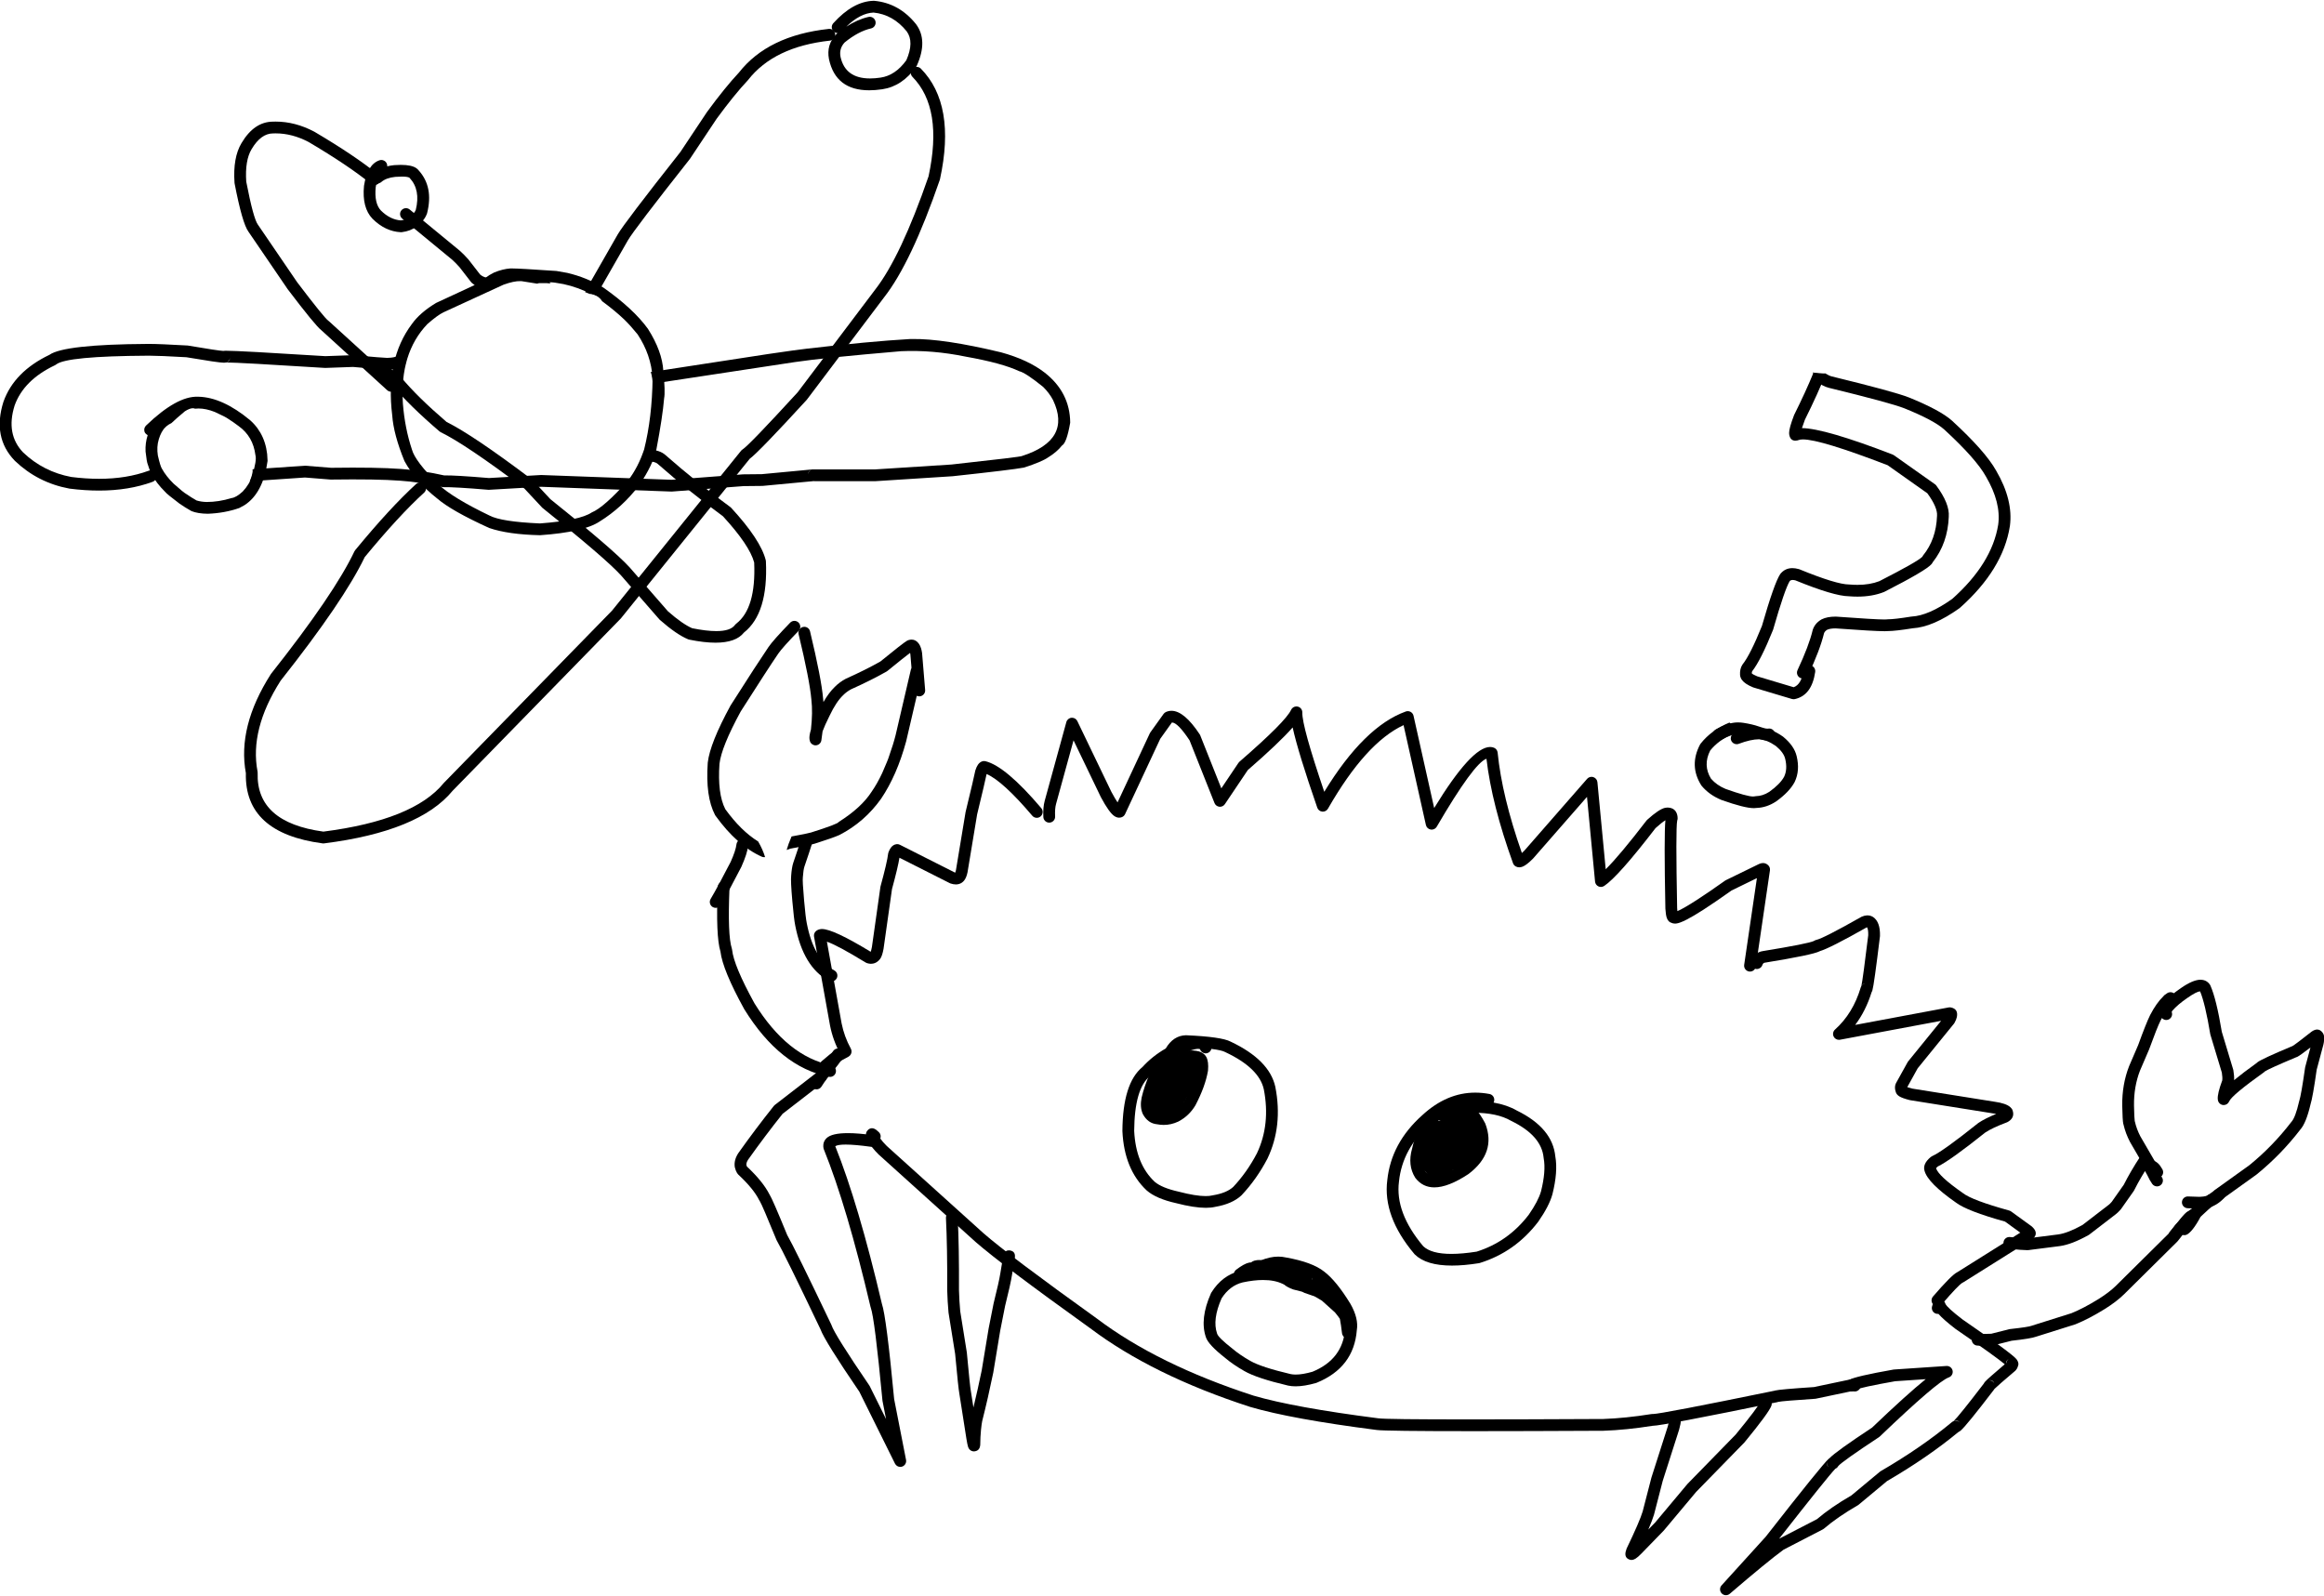<svg width="1251" height="859" viewBox="0 0 1251 859" fill="none" xmlns="http://www.w3.org/2000/svg">
<g clip-path="url(#clip0_149_525)">
<path d="M469.353 607.366C468.55 607.366 467.799 607.718 467.099 608.423C466.124 609.404 465.883 610.649 466.374 612.156C466.566 612.745 466.941 613.557 467.498 614.59H467.496C468.478 616.549 470.29 618.842 472.932 621.469C472.969 621.505 473.005 621.54 473.043 621.574L525.178 668.61L525.217 668.644C534.669 676.896 555.172 692.334 586.727 714.958H586.726C609.123 731.845 637.803 745.97 672.764 757.336L672.849 757.362C687.718 761.736 710.457 765.885 741.067 769.808H741.065C744.121 770.233 761.554 770.446 793.363 770.446C811.791 770.446 835.043 770.375 863.12 770.232L863.213 770.23C871.315 769.95 880.113 769.06 889.605 767.558H889.611C889.622 767.558 889.633 767.558 889.645 767.558C889.652 767.558 889.66 767.558 889.668 767.558C893 767.558 915.331 763.322 956.661 754.848C956.841 754.811 957.017 754.759 957.187 754.692H957.18C958.688 754.355 965.321 753.798 977.081 753.02C977.229 753.01 977.377 752.99 977.523 752.959L997.138 748.839H997.144C997.151 748.838 997.159 748.836 997.167 748.835H997.173C997.567 749.002 997.99 749.087 998.414 749.087C999.127 749.087 999.843 748.848 1000.43 748.358C1001.53 747.45 1001.96 746.353 1001.72 745.067C1001.39 743.256 1000.21 742.351 998.209 742.351C998.153 742.351 998.095 742.352 998.037 742.353C997.515 742.366 996.806 742.456 995.908 742.623L995.836 742.637L976.436 746.712H976.43C964.158 747.526 957.185 748.147 955.513 748.576C955.368 748.613 955.229 748.655 955.097 748.701H955.09C914.52 757.018 892.734 761.191 889.733 761.221C889.635 761.212 889.537 761.207 889.439 761.207C889.272 761.207 889.105 761.221 888.94 761.247C879.596 762.736 870.962 763.619 863.039 763.895H863.034C833.831 764.043 809.895 764.118 791.225 764.118C760.949 764.118 744.521 763.923 741.943 763.532L741.872 763.522C711.653 759.649 689.269 755.577 674.72 751.307H674.717C640.4 740.15 612.321 726.333 590.482 709.854L590.42 709.808C559.074 687.333 538.742 672.032 529.424 663.904L477.364 616.937H477.362C475.807 615.388 474.642 614.051 473.867 612.925H473.866C474.306 611.787 474.065 610.446 473.143 609.531C472.582 608.973 472.104 608.551 471.71 608.267C470.88 607.666 470.095 607.366 469.353 607.366Z" fill="black"/>
<path d="M441.95 576.447C441.273 576.447 440.591 576.663 440.014 577.109L417.084 594.835C416.884 594.99 416.703 595.168 416.545 595.366C410.053 603.508 403.714 611.931 397.528 620.636L397.464 620.73C395.807 623.248 395.159 625.731 395.52 628.18C395.534 628.278 395.553 628.376 395.577 628.472C395.874 629.687 396.258 630.67 396.727 631.423C396.907 631.71 397.102 631.971 397.313 632.206C397.375 632.276 397.441 632.342 397.509 632.406C402.938 637.471 406.649 642.018 408.64 646.044C408.736 646.239 408.852 646.423 408.986 646.593H408.985C409.834 647.94 412.826 654.894 417.96 667.456C418.017 667.593 418.082 667.726 418.157 667.855C420.789 672.361 428.623 688.272 441.657 715.587H441.656C443.165 719.768 450.152 730.995 462.617 749.269H462.616L481.772 787.922C482.319 789.026 483.435 789.684 484.611 789.684C484.949 789.684 485.292 789.63 485.628 789.516C487.131 789.007 488.025 787.464 487.72 785.906L481.319 753.203H481.317C478.521 723.672 476.326 706.578 474.732 701.921H474.73C466.323 666.126 457.955 637.835 449.625 617.048H449.623C450.552 616.458 452.42 616.163 455.227 616.163C458.487 616.163 463.012 616.561 468.802 617.357C468.949 617.377 469.094 617.387 469.238 617.387C470.796 617.387 472.155 616.236 472.373 614.649C472.611 612.916 471.399 611.317 469.665 611.079C464.475 610.365 460.059 610.008 456.418 610.008C450.651 610.008 446.829 610.903 444.95 612.693C443.971 613.625 443.393 614.74 443.215 616.038C443.16 616.435 443.147 616.84 443.174 617.254C443.195 617.563 443.239 617.876 443.305 618.192C443.344 618.374 443.398 618.552 443.468 618.724C451.781 639.303 460.157 667.57 468.597 703.525C468.627 703.653 468.665 703.779 468.711 703.902C470.121 707.703 472.224 724.381 475.021 753.939C475.031 754.043 475.046 754.147 475.066 754.25L476.965 763.952L468.192 746.25C468.127 746.118 468.053 745.992 467.97 745.871C455.541 727.656 448.748 716.82 447.591 713.362C447.55 713.239 447.502 713.12 447.446 713.003C434.48 685.829 426.58 669.783 423.748 664.863H423.747C418.448 651.903 415.284 644.64 414.254 643.072C414.236 643.044 414.217 643.015 414.198 642.988H414.197C411.872 638.397 407.826 633.396 402.059 627.984C401.972 627.81 401.877 627.528 401.776 627.137C401.696 626.322 402.01 625.367 402.718 624.273C408.752 615.784 414.932 607.565 421.261 599.617H421.259L443.89 582.123C445.274 581.053 445.529 579.062 444.459 577.678C443.834 576.87 442.897 576.447 441.95 576.447Z" fill="black"/>
<path d="M1081.36 731.531C1080.61 732.041 1080.13 732.839 1080.01 733.71H1080C1079.96 733.748 1079.91 733.786 1079.87 733.825C1079.85 732.935 1080.35 732.17 1081.35 731.531H1081.36ZM1071.14 743.001C1072.3 743.001 1073.12 743.565 1073.58 744.693C1073.55 744.629 1073.51 744.566 1073.47 744.504C1072.88 743.584 1071.87 743.049 1070.81 743.049C1070.57 743.049 1070.34 743.074 1070.11 743.126C1070.48 743.043 1070.82 743.001 1071.14 743.001ZM1052.92 764.691C1053.68 764.691 1054.43 765.12 1055.15 765.978C1054.52 765.237 1053.63 764.854 1052.73 764.854C1052.42 764.854 1052.11 764.899 1051.81 764.991C1052.18 764.791 1052.56 764.691 1052.92 764.691ZM983.642 787.004C983.393 788.001 983.648 789.023 984.264 789.777C983.504 789.098 983.294 788.174 983.635 787.004H983.642ZM1043.66 699.329C1042.54 699.329 1041.56 700.007 1040.75 701.365C1040.61 701.602 1040.48 701.863 1040.37 702.147C1040.22 702.525 1040.09 702.964 1039.98 703.464C1039.6 705.172 1040.67 706.865 1042.38 707.245C1042.61 707.296 1042.85 707.321 1043.07 707.321C1043.19 707.321 1043.31 707.314 1043.42 707.302H1043.43C1045.32 709.428 1048.36 712.105 1052.55 715.333C1052.59 715.367 1052.64 715.4 1052.69 715.432C1066.99 725.292 1075.82 731.621 1079.17 734.421H1079.16C1072.91 739.739 1069.35 742.897 1068.5 743.893C1068.23 744.207 1068.02 744.528 1067.86 744.857H1067.86C1058.93 756.522 1053.51 763.261 1051.58 765.074H1051.57C1051.26 765.195 1050.97 765.365 1050.7 765.587C1039.77 774.682 1027 783.477 1012.38 791.973C1012.22 792.062 1012.08 792.164 1011.94 792.277L996.615 805.03H996.608C989.234 809.298 983.033 813.574 978.007 817.856H978L957.685 828.359C975.013 806.231 985.094 793.678 987.926 790.702H987.919C988.589 790.427 989.163 789.925 989.517 789.254H989.51C990.915 787.588 998.234 782.39 1011.47 773.661C1011.63 773.556 1011.78 773.437 1011.91 773.305C1032.52 753.575 1044.9 742.975 1049.04 741.505C1050.53 740.975 1051.4 739.426 1051.08 737.876C1050.77 736.397 1049.47 735.35 1047.98 735.35C1047.91 735.35 1047.83 735.353 1047.76 735.358L1019.55 737.255C1019.43 737.262 1019.32 737.276 1019.21 737.296C1005.59 739.707 997.675 741.539 995.463 742.793C994.704 743.224 994.149 743.761 993.799 744.406C992.965 745.944 993.535 747.868 995.073 748.702C995.553 748.963 996.071 749.087 996.581 749.087C997.386 749.087 998.172 748.78 998.764 748.218H998.757C1000.63 747.312 1007.76 745.762 1020.14 743.567H1020.13L1036.59 742.46H1036.6C1029.76 747.977 1020.13 756.671 1007.72 768.544H1007.72C994.736 777.112 987.112 782.592 984.844 784.983H984.837C984.678 785.088 984.521 785.207 984.365 785.341C982.201 787.188 970.905 801.169 950.479 827.284H950.473L926.719 853.462C925.594 854.701 925.627 856.601 926.794 857.801C927.413 858.437 928.238 858.76 929.066 858.76C929.798 858.76 930.532 858.508 931.128 857.996C944.629 846.415 954.282 838.501 960.085 834.256H960.079L981.253 823.308C981.472 823.195 981.677 823.057 981.863 822.897C986.695 818.744 992.752 814.569 1000.03 810.371C1000.19 810.28 1000.34 810.177 1000.48 810.061L1015.77 797.332H1015.77C1030.31 788.871 1043.07 780.101 1054.07 771.024H1054.07C1054.42 770.862 1054.77 770.64 1055.14 770.359L1055.14 770.358C1055.23 770.29 1055.32 770.216 1055.42 770.136C1057.48 768.398 1063.44 761.067 1073.32 748.142C1073.42 748.007 1073.52 747.867 1073.59 747.721H1073.59C1074.75 746.555 1078.44 743.333 1084.68 738.055C1084.78 737.964 1084.89 737.866 1084.98 737.762C1085 737.738 1085.02 737.716 1085.04 737.696C1085.66 736.988 1086.06 736.243 1086.24 735.461H1086.24C1086.7 734.574 1086.59 733.519 1085.88 732.297C1085.75 732.074 1085.59 731.847 1085.4 731.619C1083.65 729.525 1073.99 722.424 1056.43 710.313H1056.42C1050.92 706.074 1047.85 703.279 1047.23 701.927H1047.22C1047.01 701.126 1046.49 700.438 1045.78 700.011C1045.02 699.556 1044.32 699.329 1043.66 699.329Z" fill="black"/>
<path d="M512.369 652.357C512.316 652.357 512.262 652.359 512.209 652.361C510.461 652.449 509.115 653.937 509.202 655.684C509.724 666.107 509.948 679.037 509.876 694.474L509.877 694.572C509.981 698.594 510.216 702.589 510.581 706.555C510.588 706.626 510.597 706.696 510.608 706.766L514.154 728.908H514.152C515.3 741.357 516.053 748.463 516.413 750.226H516.411L520.221 774.567L520.225 774.587C520.573 776.722 520.864 778.143 521.098 778.849C521.363 779.648 521.782 780.262 522.354 780.692C522.905 781.105 523.574 781.325 524.255 781.325C524.395 781.325 524.536 781.316 524.676 781.297C526.511 781.051 527.504 779.886 527.654 777.802C527.659 777.738 527.663 777.673 527.665 777.606C527.667 777.564 527.668 777.521 527.668 777.479C527.676 775.02 527.81 772.418 528.073 769.674C528.286 767.622 528.499 766.074 528.712 765.031H528.71C530.821 756.696 532.806 748.011 534.665 738.978C534.673 738.937 534.681 738.897 534.688 738.856L538.415 716.321L541.032 703.083H541.03C542.989 695.258 544.228 689.694 544.747 686.39L546.263 677.252L546.266 677.234C546.283 677.129 546.297 677.031 546.308 676.941C546.575 674.747 545.69 673.487 543.653 673.16L543.648 673.159C543.43 673.125 543.221 673.108 543.019 673.108C541.76 673.108 540.804 673.779 540.15 675.122C540.001 675.429 539.809 675.895 539.576 676.521C539.294 677.278 539.319 678.074 539.589 678.772H539.587L538.495 685.352L538.49 685.382C538.003 688.497 536.798 693.896 534.874 701.576C534.861 701.628 534.85 701.679 534.839 701.731L532.188 715.141L532.17 715.239L528.436 737.817H528.434C527.027 744.648 525.548 751.276 523.995 757.701L522.653 749.128C522.645 749.072 522.634 749.016 522.623 748.961C522.317 747.52 521.593 740.597 520.45 728.19C520.444 728.12 520.435 728.05 520.424 727.98L516.887 705.9H516.885C516.54 702.129 516.316 698.33 516.214 694.504H516.213C516.286 678.951 516.059 665.906 515.532 655.368C515.447 653.674 514.047 652.357 512.369 652.357Z" fill="black"/>
<path d="M950.555 752.504C949.256 752.504 948.037 753.309 947.573 754.602C946.928 756.398 942.491 762.308 934.264 772.33H934.258L908.428 798.789C908.372 798.847 908.318 798.906 908.266 798.968L890.902 819.696L887.28 823.425C888.765 819.962 889.787 817.283 890.343 815.388L890.371 815.287L895.05 797.172L903.812 769.788L903.845 769.678C904.476 767.426 904.794 765.76 904.799 764.681C904.806 762.931 903.394 761.506 901.644 761.498C901.639 761.498 901.635 761.498 901.63 761.498C899.886 761.498 898.469 762.908 898.462 764.653C898.459 765.161 898.22 766.266 897.743 767.968H897.741L888.987 795.327C888.968 795.384 888.952 795.442 888.937 795.5L884.235 813.702H884.233C883.189 817.199 880.339 823.795 875.683 833.489C875.635 833.589 875.593 833.69 875.556 833.794C875.313 834.473 875.148 835.031 875.06 835.468C874.637 837.561 875.329 838.931 877.136 839.576L877.138 839.577C877.518 839.712 877.893 839.78 878.263 839.78C878.72 839.78 879.17 839.677 879.612 839.471H879.606C879.879 839.367 880.154 839.23 880.431 839.062C881.22 838.583 882.273 837.669 883.59 836.318L883.593 836.314L895.529 824.027C895.583 823.972 895.635 823.914 895.685 823.854L913.047 803.129L938.927 776.619C938.991 776.554 939.051 776.486 939.109 776.416C947.834 765.79 952.643 759.232 953.537 756.744C954.128 755.097 953.273 753.283 951.626 752.691C951.272 752.564 950.91 752.504 950.555 752.504Z" fill="black"/>
<path d="M454.143 563.49C453.659 563.49 453.168 563.601 452.707 563.836C450.75 564.833 449.23 565.723 448.145 566.504H448.143C448.127 566.515 448.111 566.526 448.095 566.538C447.848 566.708 447.377 567.068 446.681 567.616L446.605 567.677L442.355 571.243C441.014 572.368 440.839 574.367 441.964 575.707C442.591 576.454 443.489 576.84 444.393 576.84C445.112 576.84 445.834 576.596 446.428 576.098L450.619 572.583H450.617C451.169 572.148 451.52 571.877 451.672 571.769H451.671C451.723 571.735 451.774 571.701 451.823 571.665C452.644 571.07 453.897 570.342 455.585 569.482C457.144 568.687 457.764 566.779 456.969 565.22C456.409 564.122 455.297 563.49 454.143 563.49Z" fill="black"/>
<path d="M451.121 564.408C449.996 564.408 448.891 565.023 448.263 566.156L448.304 566.079H448.302C447.849 566.886 447.075 568.016 445.98 569.471H445.979L439.941 577.013L439.925 577.034C439.335 577.782 438.311 579.29 436.85 581.558C435.902 583.029 436.327 584.99 437.798 585.938C438.329 586.28 438.923 586.443 439.511 586.443C440.552 586.443 441.572 585.93 442.178 584.99C443.515 582.914 444.418 581.575 444.888 580.974L450.98 573.365L451.038 573.29C452.332 571.571 453.274 570.179 453.866 569.113L453.931 568.991C454.687 567.482 454.125 565.631 452.636 564.804C452.156 564.537 451.636 564.408 451.121 564.408Z" fill="black"/>
<path d="M529.72 409.7C529.374 409.7 529.028 409.757 528.696 409.87C527.817 410.171 527.067 410.759 526.447 411.636C525.926 412.372 525.458 413.39 525.042 414.691C525.002 414.816 524.97 414.945 524.946 415.074C524.559 417.149 522.845 424.457 519.805 436.999C519.787 437.074 519.771 437.15 519.758 437.227L514.58 468.45H514.578C514.461 469.022 514.339 469.454 514.214 469.748C514.12 469.728 514.014 469.7 513.895 469.664H513.892L484.398 454.767C483.954 454.542 483.464 454.426 482.97 454.426C482.838 454.426 482.705 454.434 482.573 454.451C481.393 454.6 480.392 455.22 479.569 456.311C479.089 456.947 478.653 457.788 478.259 458.833C478.166 459.079 478.105 459.337 478.075 459.599C477.75 462.528 476.388 468.376 473.991 477.144C473.956 477.273 473.929 477.404 473.91 477.536L469.341 509.839H469.339C469.102 511.092 468.883 511.94 468.68 512.384C455.269 504.211 446.533 500.124 442.473 500.124C442.303 500.124 442.141 500.131 441.987 500.146C440.95 500.243 440.069 500.578 439.343 501.153C438.427 501.878 437.984 503.048 438.191 504.198L446.802 552.07L446.812 552.122C447.865 557.46 449.737 562.607 452.428 567.562C453.003 568.619 454.091 569.219 455.216 569.219C455.726 569.219 456.245 569.095 456.725 568.834C458.263 567.999 458.832 566.075 457.997 564.537C455.622 560.165 453.97 555.635 453.04 550.948L445.125 506.95H445.126C448.919 508.235 455.871 511.972 465.982 518.162C466.188 518.288 466.408 518.39 466.637 518.466C467.267 518.675 467.885 518.797 468.492 518.83C468.615 518.837 468.738 518.84 468.859 518.84C470.361 518.84 471.674 518.318 472.798 517.273C472.932 517.149 473.062 517.017 473.188 516.879H473.186C473.509 516.569 473.799 516.199 474.054 515.767C474.664 514.736 475.175 513.113 475.588 510.899C475.597 510.853 475.604 510.808 475.611 510.762L480.155 478.635H480.153C482.279 470.85 483.619 465.223 484.173 461.753H484.175L511.255 475.432C511.392 475.501 511.533 475.56 511.678 475.608C512.699 475.95 513.651 476.121 514.535 476.121C514.718 476.121 514.899 476.114 515.077 476.099C516.41 475.988 517.534 475.493 518.447 474.615C518.65 474.422 518.841 474.211 519.02 473.983C519.84 472.938 520.438 471.473 520.814 469.587L520.832 469.486L525.986 438.407H525.984C528.857 426.557 530.558 419.315 531.089 416.681H531.091C536.93 419.226 545.125 426.713 555.676 439.144C556.303 439.882 557.195 440.262 558.093 440.262C558.818 440.262 559.546 440.014 560.142 439.509C561.476 438.376 561.64 436.377 560.507 435.042C547.721 419.979 537.709 411.562 530.474 409.791C530.226 409.73 529.973 409.7 529.72 409.7Z" fill="black"/>
<path d="M903.047 491.349C903.232 491.518 903.407 491.73 903.572 491.985C903.422 491.752 903.246 491.546 903.05 491.366H903.044C903.043 491.36 903.042 491.355 903.041 491.349H903.047ZM697.859 380.3C696.638 380.3 695.498 381.008 694.975 382.158C693.078 386.333 683.82 395.632 667.202 410.055C666.992 410.238 666.806 410.448 666.65 410.68L657.432 424.39L646.099 395.9C646.019 395.699 645.918 395.506 645.799 395.326C640.218 386.875 635.156 382.65 630.611 382.65C629.6 382.65 628.615 382.859 627.656 383.276C627.131 383.505 626.678 383.871 626.345 384.337L619.238 394.261C619.124 394.419 619.026 394.588 618.943 394.765L601.58 431.953C600.692 430.641 599.584 428.752 598.258 426.289H598.255L579.923 388.184C579.392 387.08 578.277 386.389 577.069 386.389C576.974 386.389 576.878 386.393 576.782 386.402C575.466 386.521 574.362 387.444 574.012 388.718L562.376 431.056C561.705 433.466 561.457 436.396 561.633 439.846C561.719 441.539 563.119 442.853 564.795 442.853C564.849 442.853 564.904 442.852 564.959 442.849C566.706 442.76 568.051 441.271 567.962 439.523C567.821 436.755 567.995 434.497 568.483 432.748L568.487 432.735L577.881 398.556L592.551 429.049C592.571 429.091 592.592 429.134 592.615 429.175C595.584 434.703 597.992 438.083 599.838 439.313C600.706 439.891 601.568 440.181 602.425 440.181C602.923 440.181 603.418 440.083 603.912 439.888C604.666 439.59 605.277 439.015 605.619 438.281L624.561 397.712L630.838 388.947H630.835C630.85 388.946 630.865 388.946 630.88 388.946C632.927 388.946 636.081 392.151 640.34 398.56H640.337L653.765 432.316C654.199 433.408 655.203 434.17 656.372 434.295C656.485 434.307 656.598 434.313 656.71 434.313C657.757 434.313 658.746 433.794 659.339 432.913L671.669 414.573H671.666C682.942 404.774 690.996 397.12 695.828 391.613H695.832C697.775 400.512 702.192 414.911 709.085 434.811C709.492 435.985 710.547 436.813 711.784 436.928C711.883 436.938 711.982 436.942 712.08 436.942C713.208 436.942 714.261 436.34 714.829 435.349C728.389 411.679 741.956 396.685 755.528 390.367H755.533L767.565 444.142C767.849 445.414 768.883 446.381 770.171 446.581C770.334 446.606 770.496 446.619 770.658 446.619C771.772 446.619 772.82 446.03 773.394 445.047C786.673 422.281 795.592 410.084 800.15 408.455H800.155C802.067 424.874 806.835 443.631 814.459 464.724C814.721 465.449 815.238 466.053 815.913 466.424C816.508 466.751 817.138 466.915 817.803 466.915C818.398 466.915 819.021 466.783 819.672 466.521C821.058 465.962 822.877 464.559 825.13 462.311C825.181 462.26 825.23 462.208 825.278 462.153L854.27 428.993L858.614 474.606C858.719 475.716 859.401 476.689 860.408 477.167C860.84 477.372 861.305 477.474 861.768 477.474C862.384 477.474 862.998 477.294 863.528 476.94C868.585 473.563 877.792 463.192 891.15 445.826H891.144C893.496 443.715 895.273 442.304 896.477 441.59H896.483C895.957 446.81 895.951 462.624 896.464 489.032C896.465 489.075 896.467 489.118 896.469 489.16C896.609 491.487 896.869 493.165 897.25 494.196C897.778 495.627 898.609 496.492 899.743 496.79H899.737C900.289 497.064 900.926 497.201 901.648 497.201C901.859 497.201 902.077 497.19 902.303 497.166C904.786 496.908 909.716 494.396 917.094 489.629C921.219 486.964 926.203 483.557 932.046 479.409H932.04L945.735 472.726L938.885 519.403C938.631 521.134 939.829 522.744 941.56 522.998C941.716 523.021 941.871 523.032 942.024 523.032C943.57 523.032 944.924 521.899 945.155 520.323L952.755 468.535C952.905 467.511 952.546 466.477 951.791 465.768C950.968 464.993 950.048 464.606 949.032 464.606C948.358 464.606 947.641 464.776 946.882 465.116C946.747 465.177 946.612 465.243 946.477 465.315H946.473L929.047 473.818C928.892 473.894 928.743 473.983 928.601 474.083C922.738 478.249 917.756 481.657 913.655 484.306C908.512 487.629 904.937 489.69 902.929 490.491C902.883 490.048 902.841 489.521 902.803 488.909H902.8C902.245 460.335 902.253 444.629 902.825 441.792H902.819C902.971 441.419 903.052 441.02 903.055 440.616C903.055 440.546 903.055 440.476 903.054 440.405C903.045 439.823 902.98 439.281 902.858 438.777C902.268 436.33 900.719 434.995 898.212 434.771C898.018 434.754 897.82 434.746 897.618 434.746C897.607 434.746 897.596 434.746 897.585 434.746C897.553 434.745 897.521 434.745 897.488 434.745C897.122 434.745 896.744 434.785 896.356 434.865C894.173 435.319 890.956 437.462 886.706 441.295C886.563 441.423 886.433 441.565 886.316 441.717C876.643 454.302 869.32 463.046 864.346 467.949L859.881 421.068C859.761 419.808 858.903 418.741 857.699 418.353C857.379 418.25 857.052 418.2 856.727 418.2C855.829 418.2 854.954 418.583 854.342 419.283L820.545 457.938H820.54C820.052 458.423 819.611 458.844 819.219 459.201C812.072 438.835 807.723 420.818 806.172 405.152C806.057 403.983 805.305 402.975 804.217 402.531C803.559 402.262 802.859 402.127 802.118 402.127C795.433 402.127 785.397 413.083 772.012 434.994L760.896 385.312C760.697 384.424 760.126 383.664 759.329 383.226C758.856 382.967 758.331 382.835 757.803 382.835C757.441 382.835 757.078 382.897 756.729 383.023C741.801 388.401 727.174 402.811 712.847 426.252C704.846 402.722 700.906 388.487 701.027 383.546C701.064 382.041 700.036 380.717 698.568 380.38C698.331 380.326 698.094 380.3 697.859 380.3Z" fill="black"/>
<path d="M1003.88 529.351C1003.26 529.516 1002.7 529.87 1002.28 530.357C1002.66 529.809 1003.19 529.474 1003.88 529.351H1003.88ZM1006.31 529.689C1006.92 530.012 1007.37 530.537 1007.64 531.263H1007.64C1007.38 530.59 1006.9 530.043 1006.3 529.689H1006.31ZM1026.45 585.649C1026.52 585.814 1026.58 585.995 1026.62 586.194H1026.61C1026.57 586.03 1026.53 585.868 1026.47 585.711C1026.46 585.689 1026.45 585.669 1026.44 585.649H1026.45ZM1026.67 586.685C1026.67 586.685 1026.67 586.685 1026.67 586.685ZM1005.23 492.786C1005.12 492.786 1005.01 492.789 1004.9 492.795H1004.9C1004.02 492.84 1003.1 493.073 1002.16 493.493C1002.06 493.535 1001.97 493.581 1001.88 493.631C988.315 501.312 980.242 505.434 977.663 505.996C977.219 506.093 976.802 506.284 976.44 506.555H976.433C974.407 507.531 965.231 509.349 948.903 512.01H948.901C945.871 512.476 943.8 514.285 942.69 517.438C942.108 519.089 942.975 520.898 944.626 521.48C944.974 521.602 945.329 521.66 945.678 521.66C946.985 521.66 948.208 520.846 948.667 519.544C948.937 518.776 949.341 518.352 949.878 518.272L949.922 518.265C967.201 515.449 977.057 513.397 979.491 512.109C979.542 512.082 979.591 512.055 979.64 512.027H979.633C983.237 510.971 991.637 506.709 1004.83 499.242H1004.83C1004.88 499.218 1004.94 499.198 1004.98 499.182H1004.99C1005.49 499.846 1005.71 501.305 1005.66 503.558H1005.65C1003.74 519.23 1002.52 528.308 1001.97 530.794H1001.97C1001.83 531.016 1001.73 531.257 1001.65 531.514C998.862 540.892 994.239 548.471 987.779 554.25C986.72 555.198 986.421 556.736 987.049 558.011C987.589 559.108 988.701 559.781 989.891 559.781C990.084 559.781 990.28 559.763 990.475 559.726L1044.89 549.546L1027.18 571.347C1027.06 571.492 1026.96 571.647 1026.87 571.81L1020.88 582.609H1020.88C1020.21 583.677 1019.95 584.872 1020.1 586.194C1020.16 586.699 1020.28 587.214 1020.46 587.736H1020.45C1020.69 588.702 1021.32 589.513 1022.34 590.171C1023.4 590.858 1025.3 591.542 1028.02 592.225C1028.11 592.247 1028.2 592.265 1028.29 592.28L1072.89 599.394L1072.95 599.402C1073.53 599.484 1074.06 599.569 1074.54 599.657H1074.54C1070.48 601.327 1067.3 602.943 1064.99 604.505C1064.93 604.552 1064.86 604.601 1064.79 604.653C1052.17 614.738 1043.92 620.649 1040.07 622.388C1039.81 622.503 1039.57 622.651 1039.36 622.827C1037.78 624.119 1036.73 625.408 1036.19 626.694C1035.69 627.901 1035.61 629.089 1035.96 630.257H1035.96C1037.1 634.617 1042.76 640.342 1052.93 647.432H1052.93C1056.89 650.431 1065.69 653.832 1079.32 657.635H1079.32L1087.52 663.581L1053.6 684.872H1053.59C1053.54 684.896 1053.49 684.922 1053.44 684.949C1051.37 686.034 1047.07 690.373 1040.52 697.967C1039.38 699.292 1039.52 701.293 1040.85 702.436C1041.45 702.952 1042.18 703.204 1042.92 703.204C1043.81 703.204 1044.69 702.832 1045.32 702.105C1051.28 695.192 1054.95 691.351 1056.34 690.582H1056.33C1056.5 690.514 1056.66 690.432 1056.81 690.337L1094.23 666.851C1094.57 666.638 1094.87 666.363 1095.1 666.039C1096.2 664.542 1096.09 662.972 1094.76 661.328C1094.51 661.014 1094.2 660.686 1093.82 660.344C1093.73 660.266 1093.64 660.193 1093.55 660.125L1082.57 652.166C1082.26 651.944 1081.92 651.778 1081.56 651.677C1068.27 647.996 1059.98 644.88 1056.69 642.329C1056.64 642.296 1056.6 642.265 1056.56 642.234C1047.9 636.199 1043.1 631.763 1042.17 628.926H1042.16C1042.33 628.679 1042.63 628.364 1043.08 627.98H1043.07C1047.52 625.845 1056.03 619.757 1068.61 609.718H1068.6C1071.12 608.021 1075.01 606.187 1080.27 604.214C1080.37 604.174 1080.48 604.127 1080.58 604.076C1080.88 603.925 1081.16 603.761 1081.41 603.583C1083.56 602.096 1084.2 600.127 1083.34 597.677C1083.23 597.361 1083.07 597.065 1082.87 596.799C1082.64 596.496 1082.37 596.212 1082.06 595.946C1080.55 594.636 1077.83 593.699 1073.89 593.135H1073.89L1029.45 586.047H1029.44C1028.24 585.744 1027.32 585.478 1026.67 585.248H1026.67L1032.27 575.126L1051.79 551.111C1051.9 550.97 1052 550.82 1052.09 550.662C1052.76 549.478 1053.18 548.439 1053.36 547.547C1053.37 547.531 1053.37 547.515 1053.37 547.498C1053.94 544.62 1052.87 542.903 1050.17 542.35C1049.96 542.307 1049.75 542.286 1049.53 542.286C1049.34 542.286 1049.14 542.304 1048.95 542.34L998.642 551.751C1002.44 546.71 1005.38 540.864 1007.45 534.212H1007.45C1007.63 533.9 1007.79 533.538 1007.91 533.127C1008.49 531.23 1009.85 521.554 1011.97 504.098C1011.98 503.996 1011.99 503.894 1011.99 503.791C1012.11 498.799 1010.87 495.422 1008.27 493.661C1008.21 493.622 1008.15 493.585 1008.09 493.55C1007.22 493.041 1006.26 492.786 1005.23 492.786Z" fill="black"/>
<path d="M389.52 474.471C387.831 474.471 386.427 475.804 386.356 477.507C385.621 495.128 386.107 506.708 387.814 512.248C388.61 518.861 392.866 529.177 400.582 543.197C400.608 543.243 400.635 543.289 400.663 543.335C413.455 564.032 428.636 576.145 446.206 579.673C446.416 579.716 446.626 579.736 446.833 579.736C448.311 579.736 449.634 578.696 449.936 577.191C450.281 575.475 449.169 573.805 447.454 573.46C431.704 570.297 417.921 559.172 406.104 540.086C398.686 526.601 394.676 516.989 394.077 511.25C394.054 511.023 394.005 510.799 393.934 510.582C392.386 505.912 391.97 494.975 392.688 477.771C392.761 476.023 391.403 474.547 389.654 474.474C389.609 474.472 389.564 474.471 389.52 474.471Z" fill="black"/>
<path d="M434.026 450.233C432.674 450.233 431.422 451.105 431 452.464C430.186 455.086 428.851 459.111 426.994 464.538L426.976 464.593C426.457 466.207 426.093 468.478 425.885 471.406H425.884C425.655 473.282 425.867 477.871 426.52 485.174C427.094 491.699 427.611 496.054 428.072 498.24C430.956 513.142 436.96 523.057 446.086 527.986C446.564 528.244 447.08 528.367 447.589 528.367C448.715 528.367 449.806 527.765 450.379 526.703C451.211 525.164 450.637 523.241 449.097 522.41C441.722 518.427 436.785 509.952 434.283 496.986L434.273 496.932C433.864 494.995 433.384 490.889 432.833 484.615L432.832 484.61C432.204 477.579 431.984 473.435 432.173 472.179C432.186 472.096 432.195 472.012 432.201 471.928C432.37 469.512 432.633 467.732 432.991 466.589C434.868 461.104 436.221 457.022 437.053 454.342C437.572 452.671 436.637 450.896 434.966 450.377C434.653 450.28 434.337 450.233 434.026 450.233Z" fill="black"/>
<path d="M448.6 444.098L448.542 444.148L448.485 444.199C448.447 444.233 448.411 444.269 448.375 444.305C448.339 444.341 448.304 444.378 448.27 444.416C448.168 444.53 448.074 444.651 447.988 444.78C448.029 444.718 448.07 444.658 448.113 444.601C448.156 444.543 448.2 444.489 448.245 444.437L448.312 444.361C448.403 444.263 448.499 444.175 448.6 444.098ZM493.313 358.318L492.956 358.339C491.7 358.523 490.826 359.215 490.334 360.415L482.095 395.772C481.308 398.932 480.138 402.703 478.585 407.085C478.245 408.298 477.004 411.341 474.863 416.214C473.099 419.974 471.188 423.337 469.131 426.304C465.472 431.981 459.588 437.374 451.48 442.484C451.298 443.194 446.334 445.087 436.586 448.161C435.21 448.565 431.712 449.277 426.093 450.299C424.867 453.173 423.984 455.597 423.446 457.571L425.446 456.856C432.217 455.642 436.584 454.749 438.547 454.178C445.445 451.974 449.897 450.409 451.906 449.483C460.879 444.851 468.343 438.349 474.296 429.977C479.957 421.611 484.452 411.311 487.783 399.078L496.471 361.78C496.588 359.871 495.536 358.717 493.313 358.318Z" fill="black"/>
<path d="M399.578 451.759C397.99 451.759 396.62 452.95 396.434 454.565C396.181 456.759 395.145 459.892 393.327 463.964C388.663 473.017 385.064 479.679 382.53 483.949C381.637 485.454 382.133 487.398 383.638 488.291C384.145 488.592 384.702 488.735 385.252 488.735C386.334 488.735 387.388 488.181 387.98 487.183C390.587 482.789 394.263 475.986 399.006 466.776C399.033 466.724 399.058 466.672 399.081 466.619C401.185 461.92 402.401 458.144 402.73 455.291C402.93 453.552 401.683 451.98 399.945 451.78C399.822 451.766 399.699 451.759 399.578 451.759Z" fill="black"/>
<path d="M427.625 334.234C426.798 334.234 425.971 334.557 425.35 335.198C419.213 341.529 415.323 345.904 413.68 348.321C409.695 354.176 402.91 364.628 393.327 379.677C393.288 379.738 393.252 379.8 393.217 379.863C385.854 393.371 381.777 403.589 380.988 410.516C380.983 410.561 380.979 410.606 380.976 410.651C380.121 422.743 381.43 432.103 384.903 438.732C384.973 438.865 385.052 438.994 385.14 439.115C392.889 449.863 401.183 457.215 410.022 461.173C410.443 461.361 410.882 461.45 411.315 461.45C411.491 461.45 411.665 461.435 411.837 461.406H411.838C411.018 458.674 409.774 455.87 408.105 452.995H408.106C401.981 449.219 396.085 443.421 390.419 435.601C387.585 430.052 386.542 421.913 387.291 411.185C387.999 405.092 391.81 395.697 398.724 383.001C408.247 368.048 414.978 357.677 418.92 351.885L418.921 351.883C420.358 349.769 424.018 345.677 429.9 339.608C431.118 338.352 431.087 336.346 429.83 335.128C429.215 334.531 428.42 334.234 427.625 334.234Z" fill="black"/>
<path d="M432.963 337.435C432.718 337.435 432.469 337.464 432.221 337.523C430.519 337.932 429.471 339.643 429.879 341.344C433.884 358.023 436.174 369.75 436.75 376.527L436.761 376.631C437.304 381.219 437.223 386.612 436.516 392.812H436.514C435.843 395.014 435.587 396.734 435.745 397.972C435.798 398.382 435.888 398.768 436.016 399.13C436.468 400.404 437.671 401.241 439.002 401.241C439.1 401.241 439.2 401.237 439.3 401.227C440.745 401.091 441.913 399.991 442.135 398.556C442.391 396.892 442.611 395.273 442.792 393.699H442.791C443.53 391.643 444.796 388.822 446.59 385.236L446.617 385.18C448.958 380.264 451.362 376.63 453.831 374.279L453.908 374.203C455.089 372.999 456.498 371.952 458.134 371.064H458.133C465.282 367.863 471.65 364.678 477.236 361.508C477.389 361.421 477.536 361.321 477.673 361.209C483.723 356.281 487.798 353.036 489.897 351.472H489.899C489.955 351.723 490.007 351.999 490.055 352.298H490.053L491.682 371.962C491.819 373.617 493.205 374.869 494.837 374.869C494.924 374.869 495.013 374.865 495.102 374.858C496.846 374.713 498.142 373.183 497.998 371.439L496.357 351.636C496.351 351.562 496.342 351.489 496.331 351.416C496.195 350.53 496.021 349.74 495.808 349.044C495.505 348.051 495.112 347.217 494.629 346.543C493.567 345.062 492.268 344.321 490.73 344.321C490.189 344.321 489.619 344.413 489.019 344.596C488.908 344.63 488.8 344.67 488.694 344.715C488.544 344.78 488.387 344.858 488.223 344.951C486.88 345.708 482.098 349.435 473.875 356.13H473.873C468.492 359.171 462.35 362.235 455.447 365.324C455.378 365.354 455.311 365.387 455.245 365.423C453.002 366.624 451.053 368.067 449.399 369.751H449.397C447.261 371.8 445.214 374.527 443.256 377.932C443.203 377.269 443.14 376.619 443.065 375.981H443.064C442.46 368.886 440.119 356.847 436.041 339.865C435.693 338.412 434.394 337.435 432.963 337.435Z" fill="black"/>
<path d="M1071.83 718.064C1071.33 718.282 1070.89 718.625 1070.56 719.064C1070.93 718.573 1071.35 718.24 1071.82 718.064H1071.83ZM1177.59 652.219C1177.42 652.343 1177.27 652.459 1177.13 652.568C1176.29 653.15 1174.14 655.567 1170.67 659.82H1170.68C1169.83 661.032 1168.72 662.473 1167.33 664.141H1167.32L1138.86 692.308C1136.55 694.559 1133.53 696.86 1129.81 699.209C1124.31 702.615 1119.38 705.199 1115.02 706.962H1115.01L1094.04 713.566C1093.94 713.596 1093.85 713.631 1093.75 713.67C1092.63 714.144 1088.69 714.752 1081.93 715.491C1081.78 715.507 1081.64 715.534 1081.5 715.57L1072.32 717.897C1072.23 717.92 1072.14 717.947 1072.05 717.977H1072.04C1071.41 718.045 1070.06 718.078 1068 718.078C1067.03 718.078 1065.89 718.071 1064.6 718.056L1064.57 718.056H1064.56C1062.83 718.056 1061.41 719.45 1061.39 721.187C1061.37 722.934 1062.77 724.367 1064.55 724.393H1064.54C1065.64 724.405 1066.64 724.412 1067.54 724.412C1070.53 724.412 1072.45 724.342 1073.29 724.202C1073.6 724.15 1073.89 724.073 1074.15 723.971H1074.14L1082.83 721.768H1082.83C1089.8 721.001 1094.19 720.275 1096.01 719.59H1096.01L1117.07 712.958C1117.15 712.933 1117.22 712.906 1117.3 712.875C1122.03 710.973 1127.32 708.208 1133.17 704.582L1133.19 704.569C1137.3 701.976 1140.67 699.395 1143.3 696.827L1143.32 696.812L1171.94 668.488C1172.01 668.416 1172.08 668.34 1172.15 668.261C1176.66 662.836 1178.94 658.738 1179 655.965C1179.04 654.442 1178.57 653.193 1177.6 652.219H1177.59Z" fill="black"/>
<path d="M1154.79 621.109C1153.76 621.109 1152.75 621.61 1152.14 622.535C1148.61 627.904 1145.63 633.003 1143.2 637.831H1143.19L1136.69 647.055H1136.68C1135.95 647.87 1135.44 648.372 1135.17 648.561C1135.1 648.604 1135.04 648.65 1134.98 648.698L1121.01 659.439H1121C1115.77 662.351 1111.42 664.049 1107.97 664.533H1107.97L1091.65 666.616C1091.55 666.629 1091.45 666.647 1091.35 666.67H1091.34C1091.23 666.678 1091.09 666.682 1090.93 666.682C1089.62 666.682 1086.63 666.435 1081.96 665.942C1081.85 665.93 1081.74 665.924 1081.63 665.924C1080.03 665.924 1078.65 667.132 1078.48 668.759C1078.3 670.499 1079.56 672.059 1081.3 672.244C1086.09 672.75 1089.37 673.003 1091.13 673.003C1091.53 673.003 1091.85 672.991 1092.09 672.965C1092.28 672.945 1092.46 672.917 1092.63 672.881H1092.62L1108.81 670.814L1108.85 670.809C1113.14 670.207 1118.3 668.218 1124.33 664.841C1124.46 664.766 1124.59 664.681 1124.71 664.588L1138.78 653.767L1138.84 653.721H1138.85C1139.54 653.225 1140.45 652.35 1141.57 651.098C1141.65 651.008 1141.72 650.913 1141.79 650.814L1148.53 641.248C1148.62 641.118 1148.71 640.982 1148.78 640.841C1151.11 636.185 1153.99 631.245 1157.44 626.021C1158.4 624.559 1157.99 622.594 1156.53 621.632C1156 621.278 1155.39 621.109 1154.79 621.109Z" fill="black"/>
<path d="M1189.09 642.951C1187.72 643.933 1186.56 644.802 1185.61 645.557C1185.51 646.343 1185.15 647.008 1184.54 647.554C1180.89 649.883 1178.43 651.554 1177.13 652.568C1176.62 652.918 1175.64 653.934 1174.18 655.614H1174.19C1174.19 655.625 1174.18 655.635 1174.17 655.646H1174.17C1173.01 657.273 1171.98 658.502 1171.06 659.331H1171.07C1170.04 660.582 1168.9 662.003 1167.63 663.595H1167.64C1167.67 663.927 1167.75 664.26 1167.89 664.582C1168.42 665.766 1169.58 666.47 1170.79 666.47C1171.22 666.47 1171.66 666.383 1172.07 666.198C1172.88 665.844 1173.69 665.334 1174.52 664.671H1174.53C1174.94 664.851 1175.38 664.945 1175.82 664.945C1176.43 664.945 1177.04 664.773 1177.58 664.412C1180.01 662.79 1182.83 658.703 1186.04 652.153L1186.07 652.081C1187.7 648.53 1188.66 646.044 1188.94 644.622L1188.95 644.573C1189.04 644.122 1189.09 643.706 1189.1 643.323C1189.1 643.197 1189.1 643.073 1189.1 642.951H1189.09Z" fill="black"/>
<path d="M1168.35 534.134C1167.73 534.134 1167.1 534.319 1166.55 534.703L1165.32 535.554C1164.98 535.791 1164.7 536.082 1164.49 536.408H1164.48C1162.05 538.722 1159.7 542.056 1157.43 546.409L1157.4 546.468C1155.96 549.367 1153.79 554.806 1150.9 562.784H1150.89L1146.12 573.874L1146.08 573.976C1143.52 580.532 1142.29 587.618 1142.39 595.236L1142.39 595.261C1142.5 600.52 1142.68 603.74 1142.94 604.922C1142.99 605.165 1143.06 605.392 1143.14 605.604H1143.13C1143.85 608.69 1145 611.745 1146.58 614.768C1146.6 614.81 1146.62 614.852 1146.65 614.893L1155.19 629.584C1155.23 629.662 1155.28 629.739 1155.33 629.813C1156.55 631.544 1157.96 633.069 1159.58 634.389C1159.93 633.407 1160.28 632.366 1160.65 631.266C1160.86 630.564 1161.16 629.315 1161.56 627.52H1161.57C1161.25 627.143 1160.93 626.749 1160.64 626.34H1160.63L1152.13 611.709H1152.13C1150.79 609.109 1149.82 606.5 1149.23 603.882C1149.21 603.753 1149.17 603.625 1149.12 603.501H1149.12C1148.95 602.609 1148.82 599.827 1148.73 595.154C1148.64 588.399 1149.71 582.141 1151.94 576.379H1151.94L1156.78 565.118C1156.81 565.062 1156.83 565.005 1156.85 564.947C1159.65 557.246 1161.71 552.044 1163.05 549.339C1165.47 544.683 1167.85 541.535 1170.18 539.894C1171.61 538.888 1171.95 536.916 1170.95 535.486C1170.34 534.605 1169.35 534.134 1168.35 534.134Z" fill="black"/>
<path d="M1234.86 563.017C1235.1 563.017 1235.35 563.05 1235.61 563.116H1235.6C1235.36 563.061 1235.12 563.033 1234.88 563.033C1234.65 563.033 1234.43 563.058 1234.2 563.107C1234.41 563.047 1234.63 563.017 1234.86 563.017ZM1184.56 527.417C1181.83 527.417 1178.3 528.921 1173.96 531.931C1169.93 534.694 1166.78 537.388 1164.53 540.013L1164.46 540.107C1162.7 542.33 1162.24 544.626 1163.08 546.994C1163.55 548.29 1164.77 549.098 1166.07 549.098C1166.42 549.098 1166.78 549.038 1167.13 548.913C1168.78 548.324 1169.64 546.511 1169.05 544.863C1169 544.716 1169.1 544.473 1169.35 544.137H1169.35C1171.24 541.931 1173.97 539.602 1177.56 537.149L1177.58 537.137C1180.86 534.859 1183.09 533.72 1184.28 533.72C1184.29 533.72 1184.31 533.72 1184.32 533.72H1184.32C1186.14 538.128 1187.97 545.8 1189.78 556.737C1189.81 556.871 1189.84 557.004 1189.88 557.134L1196.02 577.467H1196.01C1196.28 579.188 1196.36 580.569 1196.24 581.61H1196.23C1194.44 586.421 1193.64 589.792 1193.82 591.721C1193.84 591.95 1193.87 592.17 1193.92 592.381C1194.21 593.741 1195.35 594.754 1196.73 594.879C1196.83 594.888 1196.92 594.892 1197.02 594.892C1198.29 594.892 1199.46 594.124 1199.95 592.928C1200.85 590.743 1207.1 585.505 1218.7 577.215C1218.89 577.081 1219.06 576.928 1219.21 576.759H1219.21C1220.6 575.813 1226.13 573.314 1235.78 569.261H1235.77C1236.07 569.185 1236.37 569.07 1236.67 568.917C1237.66 568.419 1240 566.748 1243.69 563.905H1243.7L1240.89 574.422C1240.86 574.545 1240.83 574.67 1240.81 574.83C1239.42 584.613 1238.37 590.583 1237.66 592.74C1237.63 592.833 1237.61 592.926 1237.58 593.021C1236.27 598.731 1234.9 602.361 1233.49 603.912C1233.43 603.977 1233.37 604.046 1233.32 604.116C1226.69 612.75 1219.18 620.476 1210.8 627.293H1210.79L1192.03 640.748H1192.04C1191.8 640.96 1191.56 641.175 1191.3 641.393C1188.93 643.037 1187.03 644.425 1185.61 645.557C1185.51 646.342 1185.15 647.008 1184.54 647.554C1182.98 648.548 1181.64 649.421 1180.52 650.175H1180.53C1179.53 651.398 1179.58 653.199 1180.7 654.366C1181.32 655.015 1182.15 655.341 1182.99 655.341C1183.77 655.341 1184.56 655.049 1185.18 654.459C1187.91 651.844 1190 650.01 1191.46 648.955L1214.64 632.333C1214.69 632.296 1214.74 632.257 1214.79 632.216C1223.5 625.13 1231.31 617.107 1238.21 608.147H1238.2C1240.32 605.798 1242.15 601.311 1243.7 594.686H1243.69C1244.52 592.162 1245.64 585.916 1247.05 575.948H1247.04L1250.67 562.371L1250.69 562.28C1251.06 560.708 1251.16 559.173 1250.98 557.676C1250.95 557.37 1250.87 557.07 1250.74 556.787C1250.61 556.482 1250.45 556.201 1250.27 555.945C1249.43 554.804 1248.45 554.233 1247.34 554.233C1246.54 554.233 1245.67 554.522 1244.73 555.101L1244.73 555.102C1244.58 555.195 1244.43 555.298 1244.28 555.409L1244.18 555.481C1238.54 559.935 1235.14 562.496 1233.99 563.165H1233.98C1233.87 563.197 1233.76 563.236 1233.66 563.28C1222.97 567.762 1216.84 570.6 1215.26 571.795C1215.03 571.961 1214.84 572.136 1214.66 572.32H1214.65C1209.78 575.807 1205.77 578.862 1202.61 581.485C1202.69 579.962 1202.56 578.186 1202.21 576.156C1202.19 576.024 1202.16 575.895 1202.12 575.767L1196.02 555.563H1196.01C1194.03 543.642 1191.97 535.298 1189.84 530.53C1189.77 530.376 1189.69 530.228 1189.6 530.087C1189.57 530.038 1189.54 529.989 1189.5 529.941C1188.63 528.678 1187.43 527.883 1185.92 527.556C1185.49 527.463 1185.04 527.417 1184.56 527.417Z" fill="black"/>
<path d="M688.104 682.82C689.077 682.82 690.01 682.927 690.904 683.142C690.967 683.157 691.031 683.171 691.095 683.182C699.49 684.662 705.402 686.766 708.83 689.493L708.902 689.549C712.647 692.357 716.859 697.586 721.539 705.237H721.536C723.719 709.131 724.576 712.418 724.106 715.098C724.087 715.202 724.075 715.305 724.067 715.41C723.254 726.29 717.408 733.972 706.53 738.456H706.526C702.963 739.472 699.949 739.98 697.483 739.98C696.495 739.98 695.595 739.899 694.783 739.735H694.779C684.174 737.236 676.909 734.855 672.985 732.593L672.974 732.587C669.193 730.428 666.046 728.276 663.535 726.132C663.5 726.102 663.465 726.073 663.429 726.045C658.331 722.059 655.58 719.369 655.174 717.974C655.16 717.924 655.144 717.874 655.127 717.825C653.413 712.86 654.22 706.594 657.547 699.026H657.543C660.461 694.418 664.246 691.533 668.896 690.373H668.893C672.96 689.507 676.632 689.074 679.907 689.074C684.097 689.074 687.638 689.782 690.532 691.198C690.98 691.418 691.455 691.522 691.923 691.522C693.095 691.522 694.221 690.869 694.771 689.746C695.54 688.174 694.89 686.276 693.318 685.507C690.919 684.332 688.229 683.532 685.247 683.107H685.244C686.232 682.915 687.186 682.82 688.104 682.82ZM688.098 676.479C685.086 676.479 681.903 677.18 678.549 678.582C676.934 679.257 676.172 681.113 676.847 682.728C676.863 682.766 676.88 682.805 676.897 682.842H676.894C673.981 683.026 670.866 683.472 667.546 684.18L667.451 684.202C661.046 685.775 655.916 689.654 652.061 695.84C651.983 695.964 651.914 696.094 651.855 696.228C647.769 705.418 646.863 713.306 649.136 719.893H649.135C650.003 722.584 653.463 726.296 659.515 731.029H659.512C662.31 733.406 665.75 735.76 669.832 738.09C674.297 740.661 682.135 743.267 693.346 745.908L693.428 745.927C694.656 746.182 695.993 746.309 697.439 746.309C700.592 746.309 704.265 745.704 708.459 744.494C708.568 744.463 708.674 744.426 708.778 744.383C722.106 738.947 729.304 729.513 730.371 716.081H730.367C731.063 711.917 729.941 707.232 727.001 702.026L726.945 701.931C721.871 693.636 717.149 687.837 712.778 684.534H712.776C708.524 681.151 701.7 678.627 692.304 676.96H692.3C690.939 676.64 689.538 676.479 688.098 676.479Z" fill="black"/>
<path d="M644.953 564.628C645.41 564.628 645.754 564.698 645.986 564.839H645.982C645.986 564.849 645.99 564.861 645.995 564.875C646.43 566.214 647.672 567.065 649.008 567.065C649.332 567.065 649.662 567.015 649.987 566.909C651.064 566.559 651.825 565.688 652.082 564.666H652.085C655.777 565.121 658.236 565.679 659.463 566.34C659.513 566.367 659.564 566.393 659.616 566.417C671.734 572.121 678.634 578.8 680.315 586.453C682.747 599.038 681.503 610.523 676.584 620.907H676.582C673.019 627.697 668.761 633.727 663.808 638.998H663.805C661.414 641.166 657.805 642.653 652.979 643.46C652.899 643.474 652.82 643.49 652.742 643.509C651.696 643.768 650.447 643.897 648.996 643.897C645.43 643.897 640.643 643.116 634.633 641.554L634.524 641.528C628.463 640.18 624.138 638.399 621.55 636.186H621.547C614.792 629.841 611.118 620.727 610.527 608.844H610.524C610.633 593.556 613.501 583.681 619.127 579.22C619.265 579.111 619.394 578.99 619.512 578.859C624.242 573.61 630.214 569.557 637.426 566.7L637.441 566.694C638.452 566.287 639.396 565.942 640.271 565.657C642.382 564.971 643.943 564.628 644.953 564.628ZM638.389 557.315C638.358 557.315 638.327 557.315 638.296 557.316C633.819 557.448 630.224 559.822 627.508 564.439H627.505C622.728 567.169 618.549 570.501 614.968 574.436H614.965C607.898 580.218 604.305 591.683 604.187 608.834C604.186 608.891 604.187 608.949 604.19 609.006C604.842 622.673 609.185 633.277 617.222 640.818L617.309 640.897C620.692 643.842 625.961 646.112 633.115 647.707H633.111C639.55 649.376 644.874 650.211 649.083 650.211C650.996 650.211 652.679 650.038 654.131 649.693H654.128C660.22 648.66 664.916 646.613 668.215 643.553C668.267 643.504 668.317 643.454 668.366 643.402C673.769 637.664 678.399 631.108 682.256 623.732C682.275 623.695 682.294 623.657 682.312 623.62C687.833 611.962 689.236 599.144 686.52 585.169L686.505 585.094C684.383 575.433 676.353 567.312 662.415 560.731H662.412C659.132 559 651.17 557.862 638.525 557.318C638.48 557.316 638.434 557.315 638.389 557.315Z" fill="black"/>
<path d="M779.264 598.303C779.837 599.175 780.823 599.734 781.911 599.734C782.033 599.734 782.156 599.727 782.28 599.713C786.195 599.259 789.834 599.032 793.197 599.032C801.681 599.032 808.409 600.476 813.381 603.365C813.448 603.404 813.517 603.441 813.588 603.475C824.411 608.737 830.19 615.338 830.925 623.279C830.934 623.374 830.947 623.469 830.965 623.563C831.817 628.174 831.336 634.103 829.52 641.35H829.519C828.518 644.857 826.308 649.066 822.892 653.977H822.888C815.474 663.662 806.139 670.27 794.883 673.802H794.878C789.707 674.614 785.168 675.02 781.262 675.02C774.079 675.02 769.036 673.646 766.132 670.898H766.128C755.962 658.806 751.609 647.187 753.068 636.041L753.077 635.961C754.309 624.227 759.895 613.93 769.837 605.069L769.879 605.03C772.915 602.224 776.042 599.981 779.26 598.303H779.264ZM794.106 588.202C783.867 588.202 774.358 592.26 765.578 600.376C754.443 610.317 748.175 621.958 746.775 635.299C745.1 648.297 749.964 661.559 761.367 675.084C761.432 675.16 761.5 675.233 761.571 675.303C765.653 679.307 772.325 681.309 781.587 681.309C785.873 681.309 790.713 680.881 796.107 680.023C796.256 680 796.403 679.965 796.547 679.921C809.231 675.992 819.72 668.588 828.013 657.708C828.041 657.671 828.067 657.635 828.094 657.597C831.946 652.061 834.463 647.187 835.645 642.976L835.668 642.89C837.681 634.853 838.203 628.095 837.234 622.617H837.228C836.249 612.379 829.338 604.12 816.495 597.843H816.49C812.973 595.813 808.806 594.385 803.99 593.557H803.985C804.137 593.276 804.248 592.967 804.31 592.636C804.634 590.916 803.502 589.26 801.782 588.936C799.179 588.447 796.62 588.202 794.106 588.202Z" fill="black"/>
<path d="M640.113 565.457C639.144 565.457 638.09 565.493 636.949 565.565C635.203 565.676 633.877 567.181 633.987 568.928C634.094 570.606 635.488 571.896 637.146 571.896C637.214 571.896 637.282 571.894 637.35 571.889C638.603 571.81 639.682 571.77 640.589 571.77C642.163 571.77 643.216 571.89 643.746 572.13H643.743C643.781 572.159 643.82 572.187 643.859 572.214H643.856C644.07 572.784 644.107 573.911 643.968 575.597H643.965C643.104 580.464 641.102 585.909 637.958 591.933H637.955C636.349 594.591 634.189 596.646 631.475 598.097H631.472C629.798 598.862 628.104 599.244 626.388 599.244C625.578 599.244 624.763 599.159 623.944 598.988C623.805 598.96 623.665 598.94 623.524 598.93C622.482 598.855 621.601 598.19 620.88 596.933H620.876C620.396 595.7 620.346 594.132 620.727 592.227H620.726C621.56 588.668 622.812 584.959 624.482 581.1C624.539 580.969 624.587 580.833 624.625 580.695C625.13 578.889 625.406 577.553 625.452 576.687C625.547 574.939 624.207 573.446 622.459 573.352C622.401 573.348 622.343 573.347 622.286 573.347C620.614 573.347 619.216 574.655 619.124 576.345C619.104 576.73 618.92 577.55 618.573 578.806H618.57C616.798 582.932 615.46 586.923 614.556 590.78L614.537 590.866C613.861 594.155 614.043 597.038 615.085 599.513C615.125 599.609 615.17 599.703 615.22 599.794C617.021 603.117 619.567 604.93 622.857 605.233H622.854C624.052 605.47 625.241 605.588 626.421 605.588C629.074 605.588 631.682 604.991 634.245 603.796C634.294 603.773 634.343 603.749 634.391 603.724C638.216 601.695 641.242 598.807 643.47 595.057C643.5 595.008 643.528 594.957 643.555 594.906C647.053 588.209 649.282 582.075 650.24 576.502C650.255 576.414 650.267 576.325 650.274 576.235C650.545 573.063 650.24 570.664 649.357 569.037C648.871 568.143 648.228 567.453 647.428 566.967H647.425C647.165 566.778 646.881 566.608 646.573 566.457C645.21 565.79 643.057 565.457 640.113 565.457Z" fill="black"/>
<path d="M786.642 599.811C787.003 599.811 787.323 599.846 787.602 599.914C787.695 599.937 787.79 599.956 787.885 599.97C789.256 600.178 791.202 602.66 793.724 607.417H793.719C796.432 614.772 794.123 621.256 786.794 626.866H786.789C780.749 630.825 775.939 632.805 772.358 632.805C770.124 632.805 768.369 632.035 767.091 630.494H767.087C765.331 627.612 765.05 624.104 766.245 619.969C766.265 619.898 766.284 619.825 766.299 619.753C767.556 613.876 769.978 608.981 773.565 605.069C774.12 604.463 774.396 603.701 774.398 602.939H774.403C774.802 603.114 775.237 603.207 775.678 603.207C776.126 603.207 776.58 603.112 777.013 602.91C781.453 600.844 784.663 599.811 786.642 599.811ZM786.883 593.512C783.754 593.512 779.573 594.73 774.339 597.165C773.189 597.7 772.511 598.837 772.507 600.027C772.1 599.848 771.665 599.759 771.23 599.759C770.373 599.759 769.519 600.105 768.894 600.786C764.539 605.537 761.611 611.403 760.111 618.386H760.106C758.431 624.324 758.994 629.525 761.797 633.988C761.856 634.081 761.919 634.172 761.987 634.259C764.578 637.559 767.947 639.209 772.095 639.209C777.074 639.209 783.175 636.832 790.399 632.077C790.46 632.037 790.52 631.995 790.578 631.95C800.532 624.364 803.527 615.365 799.564 604.955C799.519 604.835 799.466 604.718 799.406 604.604C795.909 597.975 792.441 594.351 789.002 593.732H788.997C788.356 593.586 787.651 593.512 786.883 593.512Z" fill="black"/>
<path d="M275.742 145.097L275.778 145.118C275.849 145.161 275.918 145.205 275.984 145.25C276.006 145.265 276.027 145.281 276.049 145.296L276.049 145.297C276.046 145.297 276.043 145.297 276.041 145.298C275.946 145.226 275.846 145.159 275.742 145.097Z" fill="black"/>
<path d="M280.115 151.348L280.744 151.36L289.159 152.701C289.683 152.488 290.193 152.391 290.692 152.411C293.321 152.351 295.198 152.414 296.324 152.601C295.774 151.978 295.706 151.769 296.119 151.974C297.223 151.906 299.629 152.229 303.336 152.943C305.91 153.489 308.439 154.215 310.925 155.122L320.48 158.918L322.175 159.971C322.979 160.571 323.629 161.298 324.124 162.152C328.808 165.604 332.794 168.902 336.083 172.047C338.486 174.416 340.865 177.067 343.221 179.998C348.068 187.307 350.76 195.139 351.294 203.493C351.114 217.702 349.594 230.519 346.735 241.943C344.633 248.274 341.764 253.832 338.128 258.615C329.442 268.319 322.908 274.071 318.525 275.873C314.246 278.742 304.953 280.712 290.645 281.784C276.77 281.185 267.708 279.763 263.461 277.518C250.493 271.3 241.371 265.753 236.092 260.876C227.636 252.464 222.853 246.172 221.741 241.999C219.196 234.349 217.575 226.118 216.877 217.305C215.694 199.159 220.087 184.879 230.054 174.462C233.751 171.22 236.657 169.102 238.771 168.107L271.057 153.257C274.861 151.893 277.88 151.257 280.115 151.348ZM275.186 144.507L274.73 144.511C272.004 144.705 269.108 145.424 266.042 146.666C262.267 148.573 260.382 150.081 260.387 151.19L234.775 163.064C228.969 166.553 224.61 170.349 221.698 174.452C212.19 187.127 208.664 203.489 211.123 223.536C211.609 230.445 213.809 238.671 217.722 248.213C221.722 255.549 227.581 262.254 235.298 268.326C240.42 272.765 249.767 278.069 263.337 284.239C270.133 286.576 279.256 287.871 290.705 288.122C306.327 287.036 317.018 284.577 322.777 280.747C330.854 275.749 337.94 269.261 344.035 261.282C349.047 253.87 352.154 247.387 353.357 241.832C355.568 230.199 356.949 221.041 357.502 214.357C357.958 212.161 357.815 207.288 357.073 199.738C356.677 192.666 353.91 185.09 348.772 177.008C343.501 169.744 335.482 162.33 324.715 154.767C318.876 151.208 312.456 148.591 305.454 146.918L299.532 145.879C286.504 144.973 278.389 144.515 275.186 144.507Z" fill="black"/>
<path d="M446.445 15.548C446.33 15.548 446.215 15.555 446.098 15.567C424.279 17.942 408.161 25.783 397.744 39.09C392.819 44.332 387.114 51.374 380.63 60.216C380.602 60.255 380.575 60.294 380.548 60.334L366.246 81.816C346.176 107.252 334.939 122.034 332.537 126.162L332.525 126.183L315.81 155.396C315.771 155.464 315.735 155.533 315.702 155.603C315.426 156.18 315.177 156.731 314.955 157.257C315.74 157.541 316.549 157.859 317.383 158.211C317.929 158.211 318.726 158.364 319.775 158.668C320.161 158.775 320.575 158.953 321.017 159.2C321.126 158.959 321.243 158.706 321.368 158.442L338.025 129.33C340.308 125.423 351.401 110.859 371.303 85.636C371.356 85.569 371.406 85.5 371.453 85.429L385.776 63.917C392.138 55.243 397.699 48.378 402.462 43.322C402.53 43.25 402.595 43.175 402.656 43.096C411.972 31.132 426.681 24.055 446.784 21.867C448.524 21.678 449.78 20.114 449.591 18.374C449.414 16.751 448.041 15.548 446.445 15.548Z" fill="black"/>
<path d="M470.246 6.768C477.268 7.479 483.214 10.854 488.085 16.89H488.084C490.829 20.674 490.76 25.857 487.877 32.442H487.875C483.931 37.896 479.296 41.011 473.968 41.786L473.963 41.786C471.949 42.083 470.072 42.231 468.334 42.231C459.444 42.231 454.15 38.358 452.452 30.612C451.876 27.647 452.612 25.064 454.664 22.863H454.663C459.579 18.855 464.318 16.334 468.88 15.3C470.586 14.912 471.656 13.215 471.269 11.508C470.935 10.038 469.629 9.04 468.182 9.04C467.949 9.04 467.714 9.066 467.478 9.119C463.543 10.012 459.569 11.761 455.555 14.365C460.573 9.486 465.47 6.953 470.245 6.768H470.246ZM470.349 0.426C470.322 0.426 470.294 0.426 470.267 0.427C462.897 0.618 455.659 4.645 448.554 12.507C447.381 13.805 447.482 15.809 448.78 16.982C449.371 17.516 450.108 17.786 450.846 17.799H450.845C450.73 17.893 450.614 17.987 450.499 18.082C450.403 18.16 450.312 18.244 450.226 18.333C446.555 22.145 445.223 26.641 446.231 31.822L446.244 31.886C448.652 43.033 455.861 48.607 467.871 48.607C470.049 48.607 472.386 48.424 474.881 48.057C482.083 47.009 488.199 42.94 493.23 35.849C493.35 35.679 493.454 35.498 493.538 35.309C497.569 26.297 497.432 18.877 493.126 13.05C493.1 13.015 493.074 12.98 493.046 12.946C487.007 5.445 479.54 1.276 470.646 0.44C470.547 0.43 470.448 0.426 470.349 0.426Z" fill="black"/>
<path d="M493.439 35.998C492.637 35.998 491.835 36.3 491.218 36.906C489.97 38.133 489.952 40.139 491.179 41.387C502.233 52.636 505.119 70.486 499.836 94.938H499.834C489.842 123.887 480.229 144.26 470.994 156.056L470.96 156.101L429.387 211.184H429.386C411.955 230.206 402.057 240.466 399.692 241.963C399.399 242.148 399.139 242.38 398.921 242.65L329.452 328.728L239.019 421.367C238.954 421.434 238.892 421.504 238.832 421.576C227.996 434.847 206.412 443.55 174.078 447.688C149.918 444.391 138.125 433.857 138.698 416.086C138.705 415.851 138.687 415.616 138.642 415.386C135.742 400.302 139.877 383.993 151.046 366.459H151.045C173.719 337.785 188.815 315.6 196.333 299.902H196.332C208.634 284.98 219.293 273.415 228.31 265.205C229.604 264.027 229.698 262.023 228.52 260.729C227.895 260.042 227.037 259.693 226.176 259.693C225.415 259.693 224.651 259.966 224.044 260.519C214.742 268.988 203.793 280.871 191.196 296.17C191.031 296.37 190.891 296.591 190.78 296.826C183.516 312.131 168.584 334.071 145.983 362.643C145.917 362.727 145.855 362.813 145.798 362.903C133.734 381.783 129.253 399.564 132.355 416.244H132.353C131.818 437.716 145.584 450.309 173.651 454.025C173.789 454.043 173.928 454.052 174.067 454.052C174.199 454.052 174.332 454.044 174.464 454.027C208.61 449.71 231.671 440.268 243.647 425.699L334.091 333.048C334.161 332.976 334.227 332.902 334.289 332.824L403.575 246.974C407.002 244.409 417.199 233.866 434.167 215.346C434.235 215.272 434.3 215.195 434.36 215.115L476.018 159.918C485.699 147.532 495.657 126.497 505.892 96.811C505.933 96.693 505.966 96.573 505.993 96.451C511.809 69.683 508.378 49.848 495.699 36.945C495.079 36.314 494.259 35.998 493.439 35.998Z" fill="black"/>
<path d="M216.356 95.067C218.443 95.067 219.794 95.272 220.409 95.681C220.453 95.737 220.499 95.791 220.548 95.843C224.497 100.106 225.585 105.829 223.811 113.013C223.283 114.353 222.113 115.648 220.302 116.9C220.239 116.944 220.177 116.99 220.117 117.038C219.102 117.855 217.655 118.395 215.777 118.658C211.946 118.393 208.372 116.62 205.052 113.337H205.051C202.634 110.8 201.695 106.633 202.232 100.834H202.231C202.351 100.068 202.485 99.352 202.631 98.687H202.632C202.827 98.724 203.024 98.742 203.221 98.742C203.961 98.742 204.704 98.484 205.305 97.96C207.014 96.467 209.502 95.551 212.769 95.214C214.141 95.116 215.336 95.067 216.356 95.067ZM205.28 86.121C204.941 86.121 204.595 86.176 204.256 86.292C199.905 87.778 197.139 92.326 195.957 99.938C195.947 99.999 195.94 100.061 195.934 100.123C195.19 107.911 196.706 113.779 200.481 117.727L200.537 117.785C205.097 122.317 210.162 124.723 215.73 125.004C215.783 125.006 215.836 125.008 215.889 125.008C216.019 125.008 216.149 125 216.278 124.984C219.43 124.595 222.001 123.619 223.989 122.056C226.929 120.005 228.873 117.661 229.824 115.024C229.86 114.926 229.89 114.825 229.916 114.724C232.291 105.301 230.752 97.609 225.3 91.648C224.985 91.254 224.611 90.9 224.179 90.586C222.506 89.371 219.691 88.763 215.732 88.763C214.661 88.763 213.507 88.807 212.269 88.896L212.176 88.904C210.853 89.038 209.607 89.251 208.439 89.541C208.473 89.122 208.423 88.69 208.278 88.267C207.829 86.95 206.598 86.121 205.28 86.121Z" fill="black"/>
<path d="M148.394 65.46C147.885 65.46 147.376 65.47 146.866 65.489H146.864C140.165 65.54 134.546 69.384 130.008 77.024C126.879 82.227 125.622 89.349 126.239 98.389C126.248 98.518 126.265 98.646 126.289 98.773C129.043 113.069 131.527 121.722 133.741 124.731H133.739L154.772 155.565C154.802 155.609 154.833 155.652 154.865 155.694C164.81 168.801 170.843 176.154 172.966 177.755H172.964L208.426 210.06C209.033 210.613 209.797 210.886 210.559 210.886C211.419 210.886 212.277 210.538 212.902 209.851C214.08 208.558 213.987 206.553 212.693 205.375L177.094 172.945C176.987 172.847 176.873 172.757 176.753 172.674C175.201 171.548 169.609 164.639 159.976 151.947H159.975L138.92 121.081C138.896 121.046 138.872 121.011 138.846 120.977C137.211 118.776 135.113 111.043 132.552 97.78H132.55C132.05 90.145 133.015 84.311 135.446 80.278L135.457 80.26C138.786 74.656 142.617 71.844 146.949 71.826L147.059 71.824C147.5 71.806 147.942 71.798 148.383 71.798C154.319 71.798 160.239 73.349 166.142 76.452H166.14C180.338 84.837 191.493 92.327 199.606 98.92C200.194 99.398 200.901 99.63 201.603 99.63C202.524 99.63 203.438 99.23 204.064 98.46C205.168 97.102 204.961 95.106 203.603 94.002C195.23 87.198 183.791 79.513 169.285 70.949C169.241 70.924 169.197 70.899 169.152 70.875C162.306 67.265 155.386 65.46 148.394 65.46Z" fill="black"/>
<path d="M205.041 195.36C204.039 195.36 203.053 195.834 202.438 196.718C201.438 198.154 201.791 200.129 203.227 201.129C206.708 203.552 209.37 205.637 211.216 207.383C217.294 214.679 225.741 222.959 236.558 232.222C236.762 232.396 236.987 232.544 237.228 232.662C246.349 237.117 261.374 247.242 282.304 263.037L291.788 273.206C291.893 273.319 292.006 273.424 292.127 273.52C314.422 291.336 328.45 303.385 334.212 309.666L354.923 333.42C355.015 333.525 355.114 333.625 355.22 333.718C361.168 338.944 366.24 342.427 370.436 344.166C370.624 344.244 370.819 344.303 371.019 344.344C376.399 345.436 381.105 345.982 385.136 345.982C392.489 345.982 397.598 344.166 400.464 340.533C409.212 333.617 413.152 320.83 412.287 302.172C412.277 301.958 412.246 301.747 412.193 301.54C410.329 294.19 404.128 284.803 393.59 273.379C393.451 273.227 393.296 273.089 393.129 272.967C381.07 264.166 369.433 254.833 358.218 244.967C356.134 243.114 353.16 242.14 349.293 242.045C349.267 242.045 349.24 242.044 349.214 242.044C347.5 242.044 346.09 243.412 346.048 245.135C346.005 246.885 347.388 248.338 349.138 248.381C351.456 248.438 353.079 248.878 354.006 249.702L354.019 249.714C365.305 259.643 377.014 269.04 389.144 277.904C398.675 288.269 404.283 296.567 405.972 302.801C406.688 319.308 403.453 330.295 396.271 335.765C396.021 335.955 395.801 336.181 395.618 336.436C394.033 338.641 390.682 339.744 385.567 339.744C382.067 339.744 377.742 339.228 372.591 338.196C369.12 336.696 364.777 333.663 359.563 329.097L338.957 305.465L338.905 305.407C332.95 298.907 318.736 286.677 296.265 268.714L286.75 258.513C286.625 258.379 286.488 258.256 286.342 258.145C265.246 242.217 249.925 231.885 240.379 227.149C229.907 218.163 221.77 210.176 215.967 203.186C215.89 203.093 215.808 203.005 215.72 202.921C213.633 200.924 210.676 198.593 206.849 195.928C206.297 195.544 205.666 195.36 205.041 195.36Z" fill="black"/>
<path d="M218.525 112.067C217.61 112.067 216.703 112.461 216.077 113.222C214.965 114.573 215.158 116.57 216.51 117.682L243.416 139.826C244.751 141.032 246.06 142.363 247.346 143.82L253.574 151.849C253.681 151.987 253.798 152.115 253.926 152.233C255.979 154.133 258.365 155.301 261.082 155.739C261.252 155.766 261.422 155.78 261.589 155.78C263.117 155.78 264.463 154.672 264.714 153.114C264.992 151.387 263.817 149.761 262.089 149.482C260.71 149.26 259.484 148.681 258.41 147.743L252.287 139.852C252.247 139.801 252.206 139.75 252.163 139.702C250.678 138.012 249.156 136.466 247.597 135.063C247.562 135.032 247.527 135.002 247.491 134.972L220.537 112.789C219.947 112.304 219.234 112.067 218.525 112.067Z" fill="black"/>
<path d="M103.764 219.767L103.909 219.77C104.295 219.786 104.656 219.867 104.992 220.012C106.177 219.869 107.49 219.873 108.934 220.024L111.083 220.374C112.543 220.685 114.057 221.151 115.626 221.772C119.644 223.598 122.12 224.88 123.054 225.618C124.763 226.689 126.572 227.949 128.482 229.398C133.661 233.118 136.667 238.335 137.499 245.05C138.037 246.899 137.458 250.541 135.763 255.976C134.867 259.047 133.175 261.91 130.688 264.563C128.356 266.727 126.348 267.915 124.663 268.125C120.021 269.546 115.512 270.251 111.137 270.24C109.159 270.184 107.379 269.907 105.796 269.408C103.816 268.278 101.969 267.117 100.255 265.925C99.232 265.368 96.96 263.511 93.44 260.356C90.811 257.789 88.712 255.1 87.143 252.29C86.58 251.424 85.855 249.056 84.969 245.185L84.727 242.931C84.646 241.448 84.727 240.002 84.968 238.595C85.568 235.593 86.575 233.119 87.989 231.172C88.104 230.938 88.628 230.379 89.563 229.495C90.352 228.821 91.263 228.242 92.297 227.759C94.228 225.916 96.647 223.792 99.553 221.389C101.247 220.327 102.651 219.786 103.764 219.767ZM106.838 213.572L106.486 213.575C98.95 213.298 89.665 218.465 78.631 229.077C77.783 229.956 77.482 230.963 77.727 232.099C77.82 232.88 78.41 233.6 79.496 234.258C78.586 237.097 78.206 240.038 78.357 243.081C78.777 246.93 79.187 249.27 79.589 250.101C80.052 251.68 80.665 253.324 81.429 255.034C83.352 258.54 85.811 261.757 88.806 264.685C89.376 265.485 91.98 267.627 96.618 271.113C98.534 272.453 100.686 273.797 103.076 275.146C105.347 276.057 108.274 276.533 111.856 276.573C117.903 276.35 123.553 275.32 128.807 273.482L131.686 271.902C133.35 270.812 134.855 269.502 136.2 267.97C138.892 264.908 140.948 260.961 142.369 256.131C143.076 253.745 143.631 251.08 144.035 248.134L143.807 244.391C143.302 240.112 142.087 236.299 140.16 232.951L138.582 230.527C137.441 228.969 136.123 227.527 134.626 226.202C124.725 217.988 115.462 213.778 106.838 213.572Z" fill="black"/>
<path d="M207.695 192.923C207.208 193.15 206.78 193.501 206.458 193.95C205.872 194.768 205.709 195.816 206.02 196.773C205.409 194.889 205.968 193.606 207.695 192.923Z" fill="black"/>
<path d="M80.322 185.142C80.029 185.142 79.755 185.143 79.501 185.147L79.498 185.148C49.512 185.315 31.873 187.276 26.58 191.031L26.577 191.032C13.948 197.088 5.718 205.478 1.886 216.2L1.848 216.312C-2.178 229.066 -0.141 239.639 7.959 248.03C7.989 248.062 8.021 248.093 8.053 248.124C16.279 255.963 26.03 260.928 37.306 263.02C37.366 263.031 37.426 263.041 37.486 263.048C42.998 263.747 48.273 264.096 53.31 264.096C64 264.096 73.62 262.523 82.17 259.376C83.813 258.772 84.654 256.951 84.05 255.309C83.578 254.027 82.366 253.233 81.076 253.233C80.712 253.233 80.343 253.296 79.982 253.429C72.137 256.316 63.247 257.76 53.313 257.76C48.574 257.76 43.597 257.431 38.382 256.774L38.379 256.775C28.411 254.909 19.787 250.523 12.507 243.615L12.504 243.616C6.185 237.058 4.635 228.631 7.856 218.333L7.854 218.334C11.127 209.173 18.373 201.934 29.59 196.615C29.818 196.507 30.033 196.372 30.229 196.213C33.913 193.223 50.351 191.647 79.545 191.484L79.572 191.484C79.814 191.48 80.074 191.479 80.354 191.479C83.933 191.479 90.596 191.757 100.345 192.314L100.342 192.315C111.905 194.276 118.62 195.257 120.488 195.257C120.521 195.257 120.553 195.257 120.584 195.256L120.583 195.257C120.829 195.252 121.056 195.231 121.263 195.197C121.343 195.182 121.423 195.167 121.501 195.148L121.499 195.148C121.647 195.143 121.83 195.14 122.048 195.14C126.292 195.14 143.907 196.114 174.896 198.063C174.962 198.067 175.028 198.069 175.094 198.069C175.132 198.069 175.17 198.069 175.208 198.067L190.054 197.537L190.055 197.538C200.815 198.517 207.038 199.006 208.723 199.006C208.797 199.006 208.863 199.005 208.92 199.003C209.105 198.996 209.281 198.981 209.448 198.955L209.448 198.956C211.966 198.883 214.322 198.413 216.518 197.546C218.145 196.904 218.944 195.063 218.301 193.435C217.81 192.19 216.616 191.43 215.353 191.43C214.966 191.43 214.573 191.501 214.191 191.652C212.608 192.276 210.875 192.601 208.991 192.627C208.826 192.629 208.663 192.644 208.502 192.671C206.992 192.655 200.967 192.168 190.43 191.208C190.334 191.199 190.238 191.195 190.142 191.195C190.104 191.195 190.067 191.196 190.029 191.197L175.138 191.729C144.288 189.788 126.487 188.819 121.734 188.819C121.273 188.819 120.934 188.828 120.719 188.846L120.719 188.847C120.533 188.863 120.355 188.886 120.185 188.916C118.396 188.839 112.077 187.879 101.229 186.036C101.113 186.016 100.996 186.003 100.879 185.996C90.92 185.427 84.068 185.142 80.322 185.142ZM123.727 191.008C123.802 191.217 123.854 191.431 123.882 191.652L123.881 191.653C123.852 191.433 123.8 191.217 123.725 191.008H123.727ZM123.877 192.535C123.709 194.018 122.961 194.877 121.632 195.112C122.492 194.86 123.212 194.253 123.602 193.433C123.739 193.145 123.83 192.842 123.875 192.535H123.877Z" fill="black"/>
<path d="M549.887 245.648C549.19 246.146 548.711 246.916 548.59 247.792C548.584 247.834 548.579 247.876 548.575 247.918L548.574 247.919C548.609 246.858 549.046 246.101 549.885 245.648H549.887Z" fill="black"/>
<path d="M548.833 249.514C549.042 249.983 549.364 250.401 549.779 250.725L549.777 250.726C549.345 250.395 549.029 249.991 548.831 249.514H548.833Z" fill="black"/>
<path d="M435.073 257.02C435.47 258.045 436.379 258.8 437.47 258.994C436.211 258.876 435.411 258.219 435.071 257.02H435.073Z" fill="black"/>
<path d="M437.097 252.845L436.815 252.947L436.547 253.072L436.296 253.22L436.061 253.39L435.844 253.578L435.645 253.785L435.467 254.008L435.31 254.246L435.174 254.497L435.061 254.76L434.972 255.034L434.908 255.316L434.97 254.915L435.077 254.546L435.23 254.209L435.428 253.903L435.671 253.628L435.959 253.385L436.293 253.174L436.672 252.994L437.097 252.845ZM491.007 182.505L489.877 182.512C475.005 183.374 456.372 185.119 433.978 187.747C431.374 188.014 424.514 188.965 413.398 190.599L350.125 200.32C350.521 200.266 350.961 202.336 351.446 206.529L427.758 194.936C437.83 193.413 456.923 191.456 485.037 189.063C496.296 188.558 507.903 189.535 519.858 191.994C532.896 194.309 542.487 196.919 548.631 199.824C550.921 200.364 555.21 203.178 561.5 208.267C563.715 210.442 565.5 212.816 566.856 215.389C573.65 229.697 568.081 239.728 550.149 245.48C549.96 245.79 537.308 247.319 512.195 250.067L471.027 252.7L437.142 252.713L410.096 255.257L399.95 255.358L361.523 258.29L291.282 255.715L263.2 257.345C250.854 256.308 242.829 255.839 239.124 255.937C231.042 254.127 223.265 252.966 215.793 252.455C207.179 251.805 194.656 251.598 178.224 251.833L164.234 250.715L135.95 252.636C136.203 253.958 135.704 256.109 134.454 259.091L164.151 257.061L177.989 258.169C194.65 257.937 207.109 258.14 215.367 258.778C222.504 259.255 230.189 260.414 238.423 262.254C242.629 262.171 250.832 262.649 263.034 263.688L291.276 262.055L361.576 264.631L400.257 261.69L410.511 261.582L437.677 259.024L471.248 259.035L512.81 256.374C534.244 254.062 547.045 252.507 551.215 251.71C557.619 249.655 561.981 247.809 564.301 246.172C567.347 244.306 569.804 242.193 571.67 239.833C573.341 238.962 574.813 234.863 576.086 227.536C575.984 216.659 571.412 207.685 562.37 200.614C556.425 195.997 548.605 192.355 538.909 189.687C518.177 184.713 502.21 182.319 491.007 182.505Z" fill="black"/>
<path d="M632.557 567.556L632.491 567.556L629.718 567.862C629.084 567.987 628.632 568.116 628.36 568.25C627.15 568.8 626.292 569.453 625.784 570.209C624.512 572.028 623.61 573.641 623.079 575.047C621.857 577.92 620.94 580.713 620.326 583.426C619.76 585.608 619.693 587.235 620.127 588.306C619.567 588.733 619.096 589.527 618.711 590.689C618.357 591.769 618.294 592.743 618.521 593.612C618.677 594.51 619.074 595.363 619.712 596.171C619.701 596.611 619.85 597.193 620.159 597.917C620.361 598.307 620.628 598.636 620.961 598.905C620.917 599.692 621.088 600.4 621.472 601.027C621.706 601.495 622.186 601.977 622.912 602.473C623.342 602.711 623.807 602.829 624.308 602.829C626.004 602.794 627.878 601.618 629.931 599.302C631.672 600.06 633.55 599.432 635.567 597.418C636.427 596.458 636.77 595.484 636.596 594.496C637.622 593.144 638.503 591.715 639.239 590.209C640.769 588.882 641.954 587.327 642.795 585.545C643.206 584.843 643.884 583.306 644.829 580.936C645.235 579.92 645.633 578.665 646.023 577.17C646.312 576.056 646.326 575.149 646.067 574.448C645.798 573.589 645.515 573.031 645.217 572.774C645.237 571.47 645.086 570.529 644.763 569.951C644.297 569.176 643.97 568.761 643.781 568.705C643.048 568.245 642.51 568.007 642.166 567.992L639.761 567.708C639.554 567.685 639.271 567.689 638.912 567.717C637.831 567.741 636.797 568.29 635.81 569.364C635.19 568.272 634.105 567.669 632.557 567.556Z" fill="black"/>
<path d="M784.801 597.734L784.674 597.736C784.119 597.653 783.15 597.953 781.765 598.635C780.695 599.268 779.839 600.187 779.198 601.391C778.186 601.504 777.363 601.698 776.729 601.973C776.383 602.108 775.905 602.486 775.294 603.107C773.836 603.528 772.912 603.993 772.521 604.502L770.176 607.401C769.58 608.299 769.222 608.904 769.102 609.214C768.45 610.444 767.666 612.61 766.751 615.713C766.4 616.824 765.852 619.071 765.107 622.455C765.027 622.735 764.907 623.427 764.749 624.53C764.566 626.226 764.686 627.527 765.108 628.435C765.311 628.919 765.581 629.345 765.919 629.713C766.291 630.101 766.8 630.511 767.447 630.942C768.802 632.742 769.628 633.685 769.922 633.773C770.203 633.959 770.447 634.085 770.653 634.153L772.767 634.787C773.269 634.903 773.722 634.951 774.128 634.932C775.405 634.916 776.764 634.487 778.204 633.645C779.685 632.794 780.935 631.56 781.953 629.945C782.271 629.983 782.772 629.877 783.454 629.625C783.858 629.454 784.268 629.215 784.687 628.907C785.484 628.693 786.062 628.481 786.421 628.273C786.895 628.037 787.376 627.746 787.866 627.401C789.883 626.102 791.256 624.488 791.987 622.557C793.511 622.445 794.51 621.64 794.986 620.141C795.41 618.34 795.651 617.207 795.708 616.743C795.898 615.757 795.937 614.888 795.826 614.136C796.4 612.488 796.622 611.469 796.492 611.077C796.222 609.801 795.668 608.979 794.831 608.611C794.603 607.105 794.26 605.775 793.801 604.622C793.517 603.952 793.147 603.383 792.691 602.915C792.397 602.621 792.072 602.396 791.717 602.239C791.245 601.595 790.884 601.195 790.633 601.041C790.317 600.793 789.974 600.602 789.606 600.468C788.988 599.724 788.494 599.223 788.125 598.966C786.964 598.111 785.856 597.7 784.801 597.734Z" fill="black"/>
<path d="M689.157 678.125C689.007 678.125 688.844 678.13 688.669 678.141C688.517 678.151 688.365 678.171 688.216 678.202C686.15 678.635 684.761 678.898 684.05 678.993L684.018 678.997C683.762 679.034 683.502 679.068 683.238 679.099L680.541 678.593L680.527 678.591C679.53 678.408 678.615 678.317 677.782 678.317C677.432 678.317 677.096 678.333 676.774 678.365L676.729 678.37C676.189 678.432 675.712 678.523 675.298 678.643C674.55 678.86 673.939 679.177 673.465 679.595H673.461C673.24 679.607 672.967 679.632 672.641 679.671C672.55 679.681 672.459 679.696 672.37 679.715C670.593 680.084 668.275 681.358 665.417 683.537C664.026 684.598 663.758 686.586 664.819 687.978C665.443 688.796 666.386 689.225 667.341 689.225C668.011 689.225 668.686 689.014 669.26 688.576C671.264 687.048 672.693 686.171 673.546 685.946H673.542C673.581 685.942 673.616 685.938 673.648 685.935H673.651C674.491 686.07 675.29 686.138 676.049 686.138C676.402 686.138 676.745 686.123 677.08 686.094L677.198 686.082C678.395 685.932 679.751 685.786 681.265 685.644H681.269C681.619 686.461 682.398 687.084 683.607 687.513C683.761 687.568 683.932 687.621 684.118 687.673C684.404 687.754 684.692 687.792 684.975 687.792C685.754 687.792 686.498 687.502 687.069 686.999H687.065C687.394 686.983 687.767 686.968 688.183 686.953L688.216 686.952C688.751 686.929 689.424 686.917 690.237 686.917C690.337 686.917 690.439 686.917 690.543 686.917H690.539L696.924 688.115C696.97 688.124 697.018 688.132 697.064 688.139C697.244 688.164 697.418 688.182 697.586 688.194C697.724 688.203 697.861 688.208 697.993 688.208C699.352 688.208 700.398 687.719 701.133 686.743C701.158 686.71 701.182 686.676 701.206 686.642C701.335 686.456 701.445 686.262 701.536 686.059C702.51 683.905 701.838 682.304 699.521 681.256C699.458 681.227 699.393 681.201 699.328 681.176C699.161 681.114 698.985 681.058 698.8 681.008C698.082 680.817 697.132 680.711 695.95 680.69H695.946C694.765 680.653 693.689 680.625 692.719 680.606H692.716C692.611 680.314 692.462 680.014 692.269 679.704C691.615 678.652 690.579 678.125 689.162 678.125H689.164C689.161 678.125 689.159 678.125 689.157 678.125Z" fill="black"/>
<path d="M706.158 687.496L706.186 687.657L706.209 687.814L706.226 687.968L706.238 688.119L706.243 688.266L706.244 688.409L706.238 688.549L706.227 688.685L706.21 688.818L706.106 688.744L706.102 688.744L706.125 688.643L706.144 688.541L706.161 688.438L706.174 688.335L706.184 688.231L706.19 688.127L706.193 688.022L706.192 687.917L706.188 687.812L706.18 687.707L706.169 687.601L706.154 687.496H706.158ZM698.434 683.266L698.383 683.266C696.399 683.342 695.055 684.175 694.35 685.766C693.074 685.203 691.868 685.424 690.732 686.428C689.565 687.902 689.539 689.376 690.656 690.848C691.165 691.679 692.466 692.577 694.558 693.542L696.12 694.159L700.845 695.358L702.329 696.061C704.931 696.916 706.438 697.435 706.849 697.619C707.186 697.592 708.761 698.451 711.574 700.195L718.609 706.517C719.857 708.043 720.738 709.197 721.25 709.977C721.656 712.033 722.039 714.621 722.4 717.742C722.433 718.009 722.496 718.264 722.589 718.505C723.143 719.782 724.128 720.458 725.543 720.533C727.635 720.219 728.692 719.128 728.713 717.261C728.663 715.061 728.49 712.485 728.195 709.533C727.876 707.963 727.011 706.202 725.599 704.252C724.448 702.714 723.475 701.566 722.68 700.808L720.737 698.29C719.331 697.237 717.202 695.177 714.348 692.11C709.744 688.619 706.563 686.337 704.804 685.262C701.379 683.785 699.256 683.12 698.434 683.266Z" fill="black"/>
<path d="M976.838 200.684C976.804 200.727 976.77 200.772 976.738 200.818C975.725 202.245 976.061 204.223 977.488 205.236C980.087 207.08 982.408 208.26 984.45 208.778L984.479 208.785C1006.53 214.159 1020.08 217.837 1025.14 219.82C1035.67 224.079 1042.78 227.857 1046.5 231.154C1057.95 241.67 1065.45 250.121 1069.01 256.506L1069.04 256.561C1074.5 265.908 1076.7 274.527 1075.63 282.416C1073.38 296.379 1065.13 309.711 1050.88 322.412H1050.88C1042.4 328.422 1035.12 331.589 1029.04 331.913C1028.93 331.919 1028.82 331.931 1028.71 331.949C1022.71 332.911 1018.54 333.392 1016.19 333.392C1016.16 333.392 1016.14 333.392 1016.11 333.391H1016.09C1015.89 333.391 1015.69 333.41 1015.49 333.448H1015.48C1015.24 333.476 1014.85 333.489 1014.32 333.489C1011.06 333.489 1002.43 332.978 988.42 331.956C988.349 331.951 988.278 331.948 988.206 331.948C988.156 331.947 988.107 331.947 988.058 331.947C985.062 331.947 982.59 332.428 980.64 333.39C980.571 333.424 980.504 333.46 980.438 333.498C978.156 334.836 976.624 336.647 975.841 338.93C975.807 339.027 975.779 339.125 975.755 339.225C974.425 344.819 971.706 351.998 967.598 360.762C966.855 362.347 967.538 364.233 969.123 364.976C969.557 365.18 970.015 365.276 970.465 365.276C971.656 365.276 972.798 364.601 973.336 363.452C977.575 354.409 980.418 346.898 981.866 340.918H981.859C982.132 340.182 982.686 339.555 983.522 339.038H983.515C984.578 338.536 986.09 338.284 988.05 338.284H988.07C1001.91 339.294 1010.74 339.799 1014.56 339.799C1015.38 339.799 1015.96 339.776 1016.32 339.731L1016.32 339.73C1016.33 339.73 1016.33 339.729 1016.34 339.728H1016.33C1019.01 339.711 1023.42 339.212 1029.55 338.232H1029.54C1036.85 337.797 1045.25 334.202 1054.73 327.449C1054.82 327.383 1054.91 327.312 1055 327.236C1070.45 313.484 1079.42 298.853 1081.89 283.342L1081.91 283.269C1083.17 273.953 1080.72 264.003 1074.55 253.419C1070.65 246.432 1062.71 237.443 1050.74 226.451L1050.7 226.417C1046.44 222.632 1038.71 218.47 1027.49 213.932L1027.45 213.919C1022.13 211.834 1008.31 208.073 986.009 202.635C985.083 202.401 983.979 201.887 982.698 201.095H982.691C982.499 201.097 982.303 201.098 982.105 201.098C981.83 201.098 981.548 201.096 981.261 201.091L981.227 201.091C979.766 201.053 978.573 200.966 977.649 200.831C977.605 200.825 977.561 200.818 977.517 200.81C977.286 200.766 977.062 200.724 976.845 200.684H976.838Z" fill="black"/>
<path d="M932.68 395.138C931.763 395.986 931.4 397.336 931.866 398.577C932.343 399.849 933.55 400.633 934.833 400.633C935.203 400.633 935.579 400.568 935.946 400.43C940.308 398.793 943.976 397.975 946.95 397.975H946.975C949.687 398.115 952.703 399.341 956.022 401.653H956.015C958.791 403.972 960.439 406.256 960.96 408.505L960.968 408.538C961.869 412.247 961.67 415.461 960.37 418.181H960.365C958.934 420.798 956.277 423.498 952.394 426.279H952.388C950.036 427.793 947.626 428.57 945.161 428.61C944.898 428.614 944.638 428.651 944.385 428.72C944.19 428.765 943.95 428.787 943.666 428.787C941.457 428.787 936.538 427.431 928.906 424.719H928.9C925.665 423.371 923.043 421.531 921.036 419.198H921.029C918.057 414.356 917.912 409.301 920.594 404.034H920.588C923.621 400.287 927.649 397.321 932.673 395.138H932.68ZM930.96 388.979C924.502 391.64 919.334 395.416 915.454 400.306C915.333 400.459 915.225 400.624 915.134 400.797C911.136 408.377 911.345 415.686 915.76 422.725C915.837 422.847 915.922 422.964 916.014 423.074C918.714 426.301 922.212 428.806 926.508 430.588C926.558 430.608 926.609 430.628 926.66 430.646C934.918 433.585 940.743 435.055 944.133 435.055C944.685 435.055 945.172 435.016 945.594 434.939H945.588C949.2 434.819 952.662 433.675 955.975 431.506C956.012 431.482 956.049 431.456 956.085 431.43C960.831 428.03 964.145 424.566 966.025 421.037C966.046 420.997 966.067 420.956 966.087 420.914C968.032 416.846 968.381 412.233 967.134 407.075C966.282 403.398 963.877 399.925 959.919 396.658C959.854 396.604 959.788 396.553 959.719 396.505C957.588 395.014 955.505 393.865 953.47 393.057H953.464C952.882 393.871 951.931 394.386 950.887 394.386C950.757 394.386 950.625 394.378 950.493 394.361C943.601 393.506 939.386 392.792 937.846 392.221H937.852C935.23 391.316 933.413 390.585 932.4 390.029H932.406C931.823 389.737 931.343 389.387 930.967 388.979H930.96Z" fill="black"/>
<path d="M975.769 200.489C975.841 200.676 975.931 200.857 976.037 201.028L976.03 201.029C973.449 207.363 970.054 214.766 965.844 223.238C965.799 223.329 965.758 223.422 965.722 223.516C963.932 228.196 963.046 231.405 963.065 233.144C963.068 233.49 963.101 233.815 963.161 234.119C963.572 236.189 964.657 237.224 966.417 237.224C966.758 237.224 967.124 237.185 967.516 237.107C967.729 237.065 967.937 237.001 968.138 236.916C968.701 236.676 969.494 236.557 970.515 236.557C976.87 236.557 992.083 241.193 1016.15 250.465L1016.14 250.466L1037.51 265.568L1037.5 265.569C1041.2 270.652 1042.93 274.682 1042.7 277.657C1042.69 277.702 1042.69 277.748 1042.69 277.793C1042.38 286.17 1039.87 293.259 1035.16 299.062C1034.98 299.283 1034.83 299.526 1034.72 299.784L1034.71 299.785C1032.94 301.557 1025.25 305.922 1011.62 312.88L1011.61 312.881C1008.21 314.193 1004.28 314.849 999.848 314.849C998.489 314.849 997.082 314.787 995.626 314.664C995.542 314.657 995.458 314.653 995.373 314.652C990.826 314.632 981.927 311.912 968.676 306.493C968.565 306.448 968.453 306.409 968.338 306.377C967.087 306.023 965.917 305.847 964.829 305.847C962.268 305.847 960.157 306.825 958.496 308.783C958.415 308.878 958.34 308.978 958.271 309.083C956.135 312.305 952.854 321.619 948.426 337.025L948.419 337.026C944.293 347.241 940.851 354.097 938.094 357.595C938.032 357.673 937.975 357.754 937.921 357.837C936.954 359.333 936.533 361.15 936.658 363.288L936.662 363.348C936.736 364.305 937.081 365.207 937.696 366.052C938.743 367.491 940.711 368.806 943.602 369.998C943.7 370.038 943.8 370.073 943.901 370.104L964.579 376.289C964.875 376.378 965.181 376.422 965.487 376.422C965.717 376.422 965.946 376.397 966.172 376.347C972.241 375.004 975.888 370.134 977.113 361.737C977.366 360.006 976.167 358.397 974.435 358.145C974.28 358.122 974.126 358.111 973.974 358.111C972.426 358.111 971.072 359.246 970.843 360.823C970.1 365.914 968.324 368.959 965.517 369.955L945.896 364.086L945.889 364.087C944.395 363.463 943.425 362.936 942.98 362.504L942.973 362.505C942.978 362.025 943.047 361.651 943.182 361.384L943.176 361.385C946.305 357.356 950.04 349.957 954.381 339.187C954.421 339.086 954.457 338.982 954.487 338.877C958.649 324.387 961.628 315.69 963.424 312.785L963.418 312.786C963.791 312.407 964.322 312.218 965.01 312.218C965.437 312.218 965.925 312.291 966.473 312.436L966.467 312.437C980.267 318.071 989.852 320.921 995.22 320.989L995.213 320.99C996.801 321.12 998.345 321.186 999.844 321.186C1005.16 321.186 1009.91 320.361 1014.1 318.712C1014.2 318.674 1014.29 318.632 1014.38 318.585C1029.33 310.958 1037.77 305.995 1039.71 303.695C1040 303.36 1040.22 303.018 1040.39 302.669L1040.39 302.67C1045.77 295.878 1048.64 287.709 1049.02 278.162L1049.01 278.163C1049.38 273.528 1047.14 267.934 1042.29 261.381C1042.09 261.11 1041.85 260.873 1041.57 260.679L1019.47 245.057C1019.26 244.906 1019.03 244.782 1018.78 244.688C994.486 235.315 978.22 230.572 969.988 230.459L969.982 230.46C970.342 229.298 970.87 227.804 971.565 225.979L971.558 225.98C976.334 216.366 980.091 208.07 982.829 201.093L982.822 201.094C982.588 201.097 982.349 201.098 982.105 201.098C981.83 201.098 981.548 201.096 981.261 201.092L981.227 201.091C979.766 201.053 978.573 200.966 977.649 200.832C977.605 200.825 977.561 200.818 977.517 200.81C976.887 200.691 976.307 200.584 975.776 200.489H975.769Z" fill="black"/>
<path d="M977.709 194.258C977.685 194.301 977.662 194.344 977.639 194.388L977.645 194.389C977.68 194.394 977.715 194.4 977.75 194.407C977.736 194.357 977.725 194.308 977.715 194.258H977.709Z" fill="black"/>
<path d="M1194.81 639.738C1193.99 639.738 1193.17 640.055 1192.55 640.687C1190.86 642.412 1189.21 643.466 1187.6 643.848L1187.59 643.85C1186.55 644.102 1185.48 644.243 1184.38 644.274C1184.34 644.275 1184.29 644.278 1184.25 644.281H1184.24C1184.16 644.283 1184.04 644.284 1183.87 644.284C1183.74 644.284 1183.6 644.284 1183.43 644.282H1183.42C1181.8 644.221 1179.93 644.159 1177.79 644.095C1177.76 644.094 1177.72 644.094 1177.69 644.094C1175.99 644.094 1174.58 645.452 1174.53 647.169C1174.48 648.918 1175.85 650.378 1177.6 650.43C1179.75 650.493 1181.63 650.556 1183.23 650.617L1183.33 650.619C1183.51 650.62 1183.67 650.621 1183.81 650.621C1184.14 650.621 1184.39 650.618 1184.54 650.611L1184.55 650.611C1184.57 650.61 1184.59 650.609 1184.61 650.608H1184.6C1186.12 650.562 1187.61 650.364 1189.07 650.013C1191.86 649.349 1194.53 647.72 1197.07 645.126C1198.3 643.877 1198.28 641.871 1197.03 640.645C1196.41 640.04 1195.61 639.738 1194.81 639.738Z" fill="black"/>
<path d="M1155.84 623.762C1155.09 623.762 1154.34 624.027 1153.74 624.566C1152.43 625.731 1152.32 627.734 1153.48 629.04C1154.17 629.811 1154.63 630.396 1154.86 630.795L1154.91 630.888C1155.35 631.586 1156.11 633.033 1157.2 635.228C1157.22 635.271 1157.24 635.313 1157.27 635.355C1157.66 636.062 1158.09 636.734 1158.55 637.369C1159.17 638.22 1160.13 638.672 1161.11 638.672C1161.76 638.672 1162.41 638.474 1162.98 638.064C1164.39 637.034 1164.7 635.052 1163.67 633.638C1163.39 633.252 1163.13 632.845 1162.88 632.414H1162.88C1161.74 630.114 1160.89 628.516 1160.34 627.62H1160.34C1159.9 626.847 1159.18 625.914 1158.21 624.821C1157.58 624.119 1156.72 623.762 1155.84 623.762Z" fill="black"/>
<path d="M1157.92 624.492C1156.64 624.492 1155.43 625.28 1154.95 626.555C1154.34 628.195 1155.17 630.019 1156.81 630.63C1157.08 630.729 1157.29 630.861 1157.46 631.029C1157.51 631.084 1157.56 631.146 1157.61 631.214H1157.61L1158.58 632.741C1159.18 633.69 1160.21 634.208 1161.25 634.208C1161.84 634.208 1162.43 634.048 1162.95 633.712C1164.43 632.771 1164.86 630.813 1163.92 629.337L1162.84 627.642C1162.81 627.585 1162.77 627.529 1162.73 627.474C1162.5 627.155 1162.24 626.857 1161.97 626.579C1161.15 625.746 1160.17 625.117 1159.03 624.692C1158.66 624.556 1158.29 624.492 1157.92 624.492Z" fill="black"/>
<path d="M935.349 388.9C932.071 388.9 928.148 390.164 923.578 392.693C922.047 393.54 921.493 395.468 922.34 396.999C922.918 398.044 924 398.634 925.115 398.634C925.634 398.634 926.16 398.507 926.647 398.238C930.262 396.237 933.154 395.237 935.323 395.237C935.404 395.237 935.483 395.238 935.561 395.241L935.666 395.243C936.283 395.244 936.885 395.291 937.474 395.384L937.481 395.385C938.879 395.601 940.166 395.845 941.34 396.116L941.348 396.118C941.956 396.257 942.547 396.408 943.119 396.571H943.112C946.29 397.619 948.286 398.217 949.1 398.366L949.103 398.366C949.165 398.377 949.226 398.387 949.285 398.396H949.279C949.999 398.536 950.695 398.606 951.365 398.606C951.877 398.606 952.375 398.565 952.859 398.483C954.584 398.191 955.746 396.555 955.453 394.83C955.191 393.284 953.85 392.19 952.333 392.19C952.157 392.19 951.979 392.205 951.8 392.235C951.665 392.258 951.52 392.269 951.363 392.269C951.085 392.269 950.773 392.234 950.425 392.163C950.365 392.151 950.304 392.14 950.242 392.131H950.236C949.701 392.033 947.954 391.496 944.994 390.519C944.965 390.509 944.937 390.5 944.862 390.48H944.867C944.187 390.286 943.488 390.107 942.769 389.943C941.443 389.636 940.006 389.362 938.456 389.123C937.565 388.983 936.658 388.911 935.736 388.906H935.73C935.604 388.902 935.477 388.9 935.349 388.9Z" fill="black"/>
</g>
<defs>
<clipPath id="clip0_149_525">
<rect width="1251" height="859" fill="white"/>
</clipPath>
</defs>
</svg>
